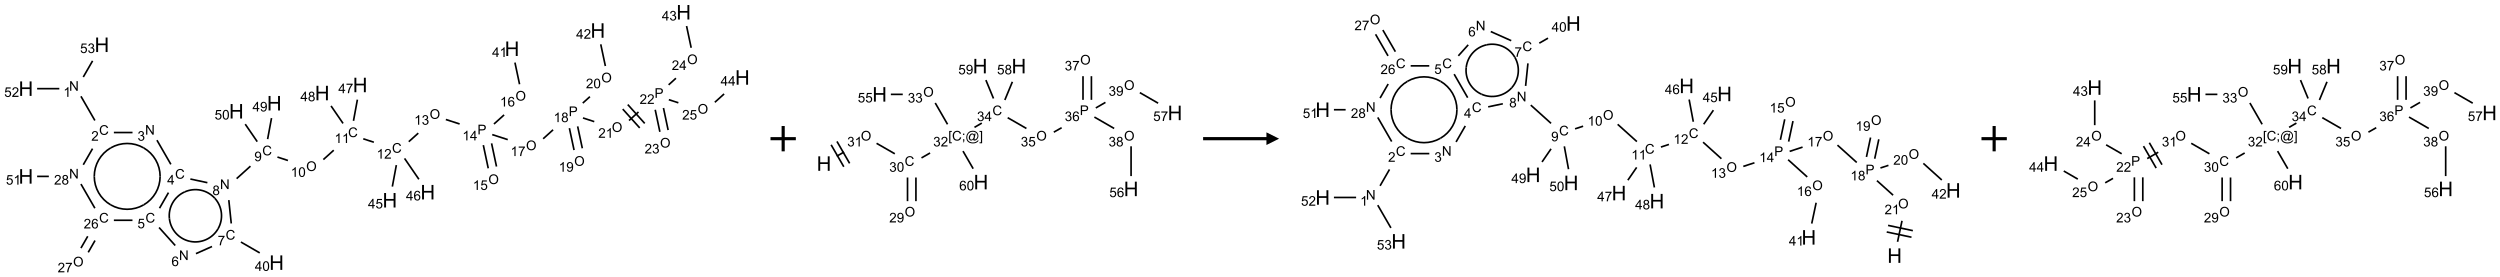 <?xml version="1.0" encoding="UTF-8"?>
<svg xmlns="http://www.w3.org/2000/svg" xmlns:xlink="http://www.w3.org/1999/xlink" width="1974" height="219" viewBox="0 0 1974 219">
<defs>
<g>
<g id="glyph-0-0">
<path d="M 1.332 0 L 1.332 -6.668 L 6.668 -6.668 L 6.668 0 Z M 1.5 -0.168 L 6.5 -0.168 L 6.5 -6.5 L 1.5 -6.5 Z M 1.5 -0.168 "/>
</g>
<g id="glyph-0-1">
<path d="M 0.812 0 L 0.812 -7.637 L 1.848 -7.637 L 5.859 -1.641 L 5.859 -7.637 L 6.828 -7.637 L 6.828 0 L 5.793 0 L 1.781 -6 L 1.781 0 Z M 0.812 0 "/>
</g>
<g id="glyph-0-2">
<path d="M 3.973 0 L 3.035 0 L 3.035 -5.973 C 2.809 -5.758 2.516 -5.543 2.148 -5.328 C 1.781 -5.113 1.453 -4.953 1.16 -4.844 L 1.16 -5.75 C 1.684 -5.996 2.145 -6.297 2.535 -6.645 C 2.93 -6.996 3.207 -7.336 3.371 -7.668 L 3.973 -7.668 Z M 3.973 0 "/>
</g>
<g id="glyph-0-3">
<path d="M 6.27 -2.676 L 7.281 -2.422 C 7.07 -1.594 6.688 -0.961 6.137 -0.523 C 5.586 -0.086 4.914 0.129 4.121 0.129 C 3.297 0.129 2.629 -0.039 2.113 -0.371 C 1.598 -0.707 1.203 -1.191 0.934 -1.828 C 0.664 -2.465 0.531 -3.145 0.531 -3.875 C 0.531 -4.672 0.684 -5.363 0.988 -5.957 C 1.293 -6.547 1.723 -6.996 2.285 -7.305 C 2.844 -7.613 3.461 -7.766 4.137 -7.766 C 4.898 -7.766 5.543 -7.57 6.062 -7.184 C 6.582 -6.793 6.945 -6.246 7.152 -5.543 L 6.156 -5.309 C 5.98 -5.863 5.723 -6.266 5.387 -6.52 C 5.051 -6.773 4.625 -6.902 4.113 -6.902 C 3.527 -6.902 3.039 -6.762 2.645 -6.48 C 2.25 -6.199 1.973 -5.82 1.812 -5.348 C 1.652 -4.871 1.574 -4.383 1.574 -3.879 C 1.574 -3.23 1.668 -2.664 1.855 -2.18 C 2.047 -1.695 2.34 -1.332 2.738 -1.094 C 3.137 -0.855 3.57 -0.734 4.035 -0.734 C 4.602 -0.734 5.082 -0.898 5.473 -1.223 C 5.867 -1.551 6.133 -2.035 6.27 -2.676 Z M 6.27 -2.676 "/>
</g>
<g id="glyph-0-4">
<path d="M 5.371 -0.902 L 5.371 0 L 0.324 0 C 0.316 -0.227 0.352 -0.441 0.434 -0.652 C 0.562 -0.996 0.766 -1.332 1.051 -1.668 C 1.332 -2 1.742 -2.387 2.277 -2.824 C 3.105 -3.504 3.668 -4.043 3.957 -4.441 C 4.25 -4.84 4.395 -5.215 4.395 -5.566 C 4.395 -5.938 4.262 -6.254 3.996 -6.508 C 3.73 -6.762 3.387 -6.891 2.957 -6.891 C 2.508 -6.891 2.145 -6.754 1.875 -6.484 C 1.605 -6.215 1.469 -5.84 1.465 -5.359 L 0.5 -5.457 C 0.566 -6.176 0.812 -6.727 1.246 -7.102 C 1.676 -7.477 2.254 -7.668 2.98 -7.668 C 3.711 -7.668 4.293 -7.465 4.719 -7.059 C 5.145 -6.652 5.359 -6.148 5.359 -5.547 C 5.359 -5.242 5.297 -4.941 5.172 -4.645 C 5.047 -4.352 4.84 -4.039 4.551 -3.715 C 4.262 -3.387 3.777 -2.938 3.105 -2.371 C 2.543 -1.898 2.18 -1.578 2.02 -1.41 C 1.859 -1.242 1.73 -1.07 1.625 -0.902 Z M 5.371 -0.902 "/>
</g>
<g id="glyph-0-5">
<path d="M 0.449 -2.016 L 1.387 -2.141 C 1.492 -1.609 1.676 -1.227 1.934 -0.992 C 2.191 -0.758 2.508 -0.641 2.879 -0.641 C 3.32 -0.641 3.695 -0.793 3.996 -1.098 C 4.301 -1.402 4.453 -1.781 4.453 -2.234 C 4.453 -2.664 4.312 -3.02 4.031 -3.301 C 3.75 -3.578 3.391 -3.719 2.957 -3.719 C 2.781 -3.719 2.562 -3.684 2.297 -3.613 L 2.402 -4.438 C 2.465 -4.43 2.516 -4.426 2.551 -4.426 C 2.949 -4.426 3.312 -4.531 3.629 -4.738 C 3.949 -4.949 4.109 -5.27 4.109 -5.703 C 4.109 -6.047 3.992 -6.332 3.762 -6.559 C 3.527 -6.785 3.227 -6.895 2.859 -6.895 C 2.496 -6.895 2.191 -6.781 1.949 -6.551 C 1.707 -6.324 1.547 -5.98 1.48 -5.52 L 0.543 -5.688 C 0.656 -6.316 0.918 -6.805 1.324 -7.148 C 1.73 -7.492 2.234 -7.668 2.84 -7.668 C 3.254 -7.668 3.641 -7.578 3.988 -7.398 C 4.34 -7.219 4.609 -6.977 4.793 -6.668 C 4.98 -6.359 5.074 -6.031 5.074 -5.684 C 5.074 -5.352 4.984 -5.051 4.809 -4.781 C 4.629 -4.512 4.367 -4.297 4.02 -4.137 C 4.473 -4.031 4.824 -3.816 5.074 -3.488 C 5.324 -3.16 5.449 -2.75 5.449 -2.254 C 5.449 -1.59 5.203 -1.023 4.719 -0.559 C 4.234 -0.098 3.617 0.137 2.875 0.137 C 2.203 0.137 1.648 -0.062 1.207 -0.465 C 0.762 -0.863 0.512 -1.379 0.449 -2.016 Z M 0.449 -2.016 "/>
</g>
<g id="glyph-0-6">
<path d="M 3.449 0 L 3.449 -1.828 L 0.137 -1.828 L 0.137 -2.688 L 3.621 -7.637 L 4.387 -7.637 L 4.387 -2.688 L 5.418 -2.688 L 5.418 -1.828 L 4.387 -1.828 L 4.387 0 Z M 3.449 -2.688 L 3.449 -6.129 L 1.059 -2.688 Z M 3.449 -2.688 "/>
</g>
<g id="glyph-0-7">
<path d="M 0.441 -2 L 1.426 -2.082 C 1.5 -1.605 1.668 -1.242 1.934 -1.004 C 2.199 -0.762 2.52 -0.641 2.895 -0.641 C 3.348 -0.641 3.73 -0.812 4.043 -1.152 C 4.355 -1.492 4.512 -1.941 4.512 -2.504 C 4.512 -3.039 4.359 -3.461 4.059 -3.77 C 3.758 -4.078 3.367 -4.234 2.879 -4.234 C 2.578 -4.234 2.305 -4.164 2.062 -4.027 C 1.82 -3.891 1.629 -3.715 1.488 -3.496 L 0.609 -3.609 L 1.348 -7.531 L 5.145 -7.531 L 5.145 -6.637 L 2.098 -6.637 L 1.688 -4.582 C 2.145 -4.902 2.625 -5.062 3.129 -5.062 C 3.797 -5.062 4.359 -4.832 4.816 -4.371 C 5.277 -3.91 5.504 -3.312 5.504 -2.59 C 5.504 -1.898 5.305 -1.301 4.902 -0.797 C 4.41 -0.18 3.742 0.129 2.895 0.129 C 2.199 0.129 1.633 -0.062 1.195 -0.453 C 0.758 -0.844 0.504 -1.359 0.441 -2 Z M 0.441 -2 "/>
</g>
<g id="glyph-0-8">
<path d="M 5.309 -5.766 L 4.375 -5.691 C 4.293 -6.059 4.172 -6.328 4.02 -6.496 C 3.766 -6.762 3.453 -6.895 3.082 -6.895 C 2.785 -6.895 2.523 -6.812 2.297 -6.645 C 2 -6.43 1.77 -6.117 1.598 -5.703 C 1.43 -5.289 1.34 -4.703 1.332 -3.938 C 1.559 -4.281 1.836 -4.535 2.16 -4.703 C 2.488 -4.871 2.828 -4.953 3.188 -4.953 C 3.812 -4.953 4.344 -4.723 4.785 -4.262 C 5.223 -3.801 5.441 -3.207 5.441 -2.48 C 5.441 -2 5.34 -1.555 5.133 -1.145 C 4.926 -0.73 4.641 -0.418 4.281 -0.199 C 3.922 0.02 3.512 0.129 3.051 0.129 C 2.27 0.129 1.633 -0.156 1.141 -0.73 C 0.648 -1.305 0.402 -2.254 0.402 -3.574 C 0.402 -5.051 0.672 -6.121 1.219 -6.793 C 1.695 -7.375 2.336 -7.668 3.141 -7.668 C 3.742 -7.668 4.234 -7.5 4.617 -7.16 C 5 -6.824 5.23 -6.359 5.309 -5.766 Z M 1.48 -2.473 C 1.48 -2.152 1.547 -1.844 1.684 -1.547 C 1.82 -1.25 2.016 -1.027 2.262 -0.871 C 2.508 -0.719 2.766 -0.641 3.035 -0.641 C 3.434 -0.641 3.773 -0.801 4.059 -1.121 C 4.344 -1.441 4.484 -1.875 4.484 -2.422 C 4.484 -2.949 4.344 -3.367 4.062 -3.668 C 3.781 -3.973 3.426 -4.125 3 -4.125 C 2.578 -4.125 2.219 -3.973 1.922 -3.668 C 1.625 -3.363 1.48 -2.969 1.48 -2.473 Z M 1.48 -2.473 "/>
</g>
<g id="glyph-0-9">
<path d="M 0.504 -6.637 L 0.504 -7.535 L 5.449 -7.535 L 5.449 -6.809 C 4.961 -6.289 4.48 -5.602 4.004 -4.746 C 3.527 -3.887 3.156 -3.004 2.895 -2.098 C 2.707 -1.461 2.59 -0.762 2.535 0 L 1.574 0 C 1.582 -0.602 1.703 -1.328 1.926 -2.176 C 2.152 -3.027 2.477 -3.848 2.898 -4.637 C 3.32 -5.426 3.77 -6.094 4.246 -6.637 Z M 0.504 -6.637 "/>
</g>
<g id="glyph-0-10">
<path d="M 0.441 -3.766 C 0.441 -4.668 0.535 -5.395 0.723 -5.945 C 0.906 -6.496 1.184 -6.922 1.551 -7.219 C 1.918 -7.516 2.375 -7.668 2.934 -7.668 C 3.344 -7.668 3.703 -7.586 4.012 -7.418 C 4.32 -7.254 4.574 -7.016 4.777 -6.707 C 4.977 -6.395 5.137 -6.016 5.25 -5.57 C 5.363 -5.125 5.422 -4.523 5.422 -3.766 C 5.422 -2.871 5.328 -2.148 5.145 -1.598 C 4.961 -1.047 4.688 -0.621 4.32 -0.32 C 3.953 -0.02 3.492 0.129 2.934 0.129 C 2.195 0.129 1.617 -0.133 1.199 -0.66 C 0.695 -1.297 0.441 -2.332 0.441 -3.766 Z M 1.406 -3.766 C 1.406 -2.512 1.555 -1.68 1.848 -1.262 C 2.141 -0.848 2.5 -0.641 2.934 -0.641 C 3.363 -0.641 3.727 -0.848 4.02 -1.266 C 4.312 -1.684 4.457 -2.516 4.457 -3.766 C 4.457 -5.023 4.312 -5.859 4.02 -6.27 C 3.727 -6.684 3.359 -6.891 2.922 -6.891 C 2.492 -6.891 2.148 -6.707 1.891 -6.344 C 1.566 -5.879 1.406 -5.02 1.406 -3.766 Z M 1.406 -3.766 "/>
</g>
<g id="glyph-0-11">
<path d="M 1.887 -4.141 C 1.496 -4.281 1.207 -4.484 1.02 -4.75 C 0.832 -5.016 0.738 -5.328 0.738 -5.699 C 0.738 -6.254 0.938 -6.719 1.34 -7.098 C 1.738 -7.477 2.27 -7.668 2.934 -7.668 C 3.598 -7.668 4.137 -7.473 4.543 -7.086 C 4.949 -6.699 5.152 -6.227 5.152 -5.672 C 5.152 -5.316 5.059 -5.008 4.871 -4.746 C 4.688 -4.484 4.406 -4.281 4.027 -4.141 C 4.496 -3.988 4.852 -3.742 5.098 -3.402 C 5.34 -3.062 5.465 -2.656 5.465 -2.184 C 5.465 -1.531 5.234 -0.98 4.77 -0.535 C 4.309 -0.09 3.703 0.129 2.949 0.129 C 2.195 0.129 1.586 -0.094 1.125 -0.539 C 0.664 -0.984 0.434 -1.543 0.434 -2.207 C 0.434 -2.703 0.559 -3.121 0.809 -3.457 C 1.062 -3.793 1.422 -4.02 1.887 -4.141 Z M 1.699 -5.73 C 1.699 -5.367 1.812 -5.074 2.047 -4.844 C 2.281 -4.613 2.582 -4.5 2.953 -4.5 C 3.312 -4.5 3.609 -4.613 3.84 -4.84 C 4.07 -5.066 4.188 -5.348 4.188 -5.676 C 4.188 -6.02 4.07 -6.309 3.832 -6.543 C 3.594 -6.777 3.297 -6.895 2.941 -6.895 C 2.586 -6.895 2.289 -6.781 2.051 -6.551 C 1.816 -6.324 1.699 -6.047 1.699 -5.73 Z M 1.395 -2.203 C 1.395 -1.938 1.461 -1.676 1.586 -1.426 C 1.711 -1.176 1.902 -0.984 2.152 -0.848 C 2.402 -0.711 2.672 -0.641 2.957 -0.641 C 3.406 -0.641 3.777 -0.785 4.066 -1.074 C 4.359 -1.363 4.504 -1.727 4.504 -2.172 C 4.504 -2.625 4.355 -2.996 4.055 -3.293 C 3.754 -3.586 3.379 -3.734 2.926 -3.734 C 2.484 -3.734 2.121 -3.59 1.832 -3.297 C 1.543 -3.004 1.395 -2.641 1.395 -2.203 Z M 1.395 -2.203 "/>
</g>
<g id="glyph-0-12">
<path d="M 0.582 -1.766 L 1.484 -1.848 C 1.562 -1.426 1.707 -1.117 1.922 -0.926 C 2.137 -0.734 2.414 -0.641 2.75 -0.641 C 3.039 -0.641 3.289 -0.707 3.508 -0.84 C 3.727 -0.973 3.902 -1.148 4.043 -1.367 C 4.18 -1.586 4.297 -1.887 4.391 -2.262 C 4.484 -2.637 4.531 -3.016 4.531 -3.406 C 4.531 -3.449 4.531 -3.512 4.527 -3.594 C 4.34 -3.297 4.082 -3.055 3.758 -2.867 C 3.434 -2.68 3.082 -2.59 2.703 -2.59 C 2.07 -2.59 1.535 -2.816 1.098 -3.277 C 0.66 -3.734 0.441 -4.34 0.441 -5.09 C 0.441 -5.863 0.672 -6.484 1.129 -6.957 C 1.586 -7.43 2.156 -7.668 2.844 -7.668 C 3.34 -7.668 3.793 -7.531 4.207 -7.266 C 4.617 -7 4.93 -6.617 5.145 -6.121 C 5.355 -5.629 5.465 -4.91 5.465 -3.973 C 5.465 -2.996 5.359 -2.223 5.145 -1.645 C 4.934 -1.066 4.617 -0.625 4.199 -0.324 C 3.781 -0.02 3.293 0.129 2.73 0.129 C 2.133 0.129 1.645 -0.035 1.266 -0.367 C 0.887 -0.699 0.66 -1.164 0.582 -1.766 Z M 4.422 -5.137 C 4.422 -5.676 4.277 -6.102 3.992 -6.418 C 3.707 -6.734 3.359 -6.891 2.957 -6.891 C 2.543 -6.891 2.18 -6.719 1.871 -6.379 C 1.562 -6.039 1.406 -5.598 1.406 -5.059 C 1.406 -4.57 1.555 -4.176 1.848 -3.871 C 2.141 -3.566 2.5 -3.418 2.934 -3.418 C 3.367 -3.418 3.723 -3.57 4.004 -3.871 C 4.281 -4.176 4.422 -4.598 4.422 -5.137 Z M 4.422 -5.137 "/>
</g>
<g id="glyph-0-13">
<path d="M 0.516 -3.719 C 0.516 -4.984 0.855 -5.977 1.535 -6.695 C 2.215 -7.414 3.094 -7.77 4.172 -7.77 C 4.875 -7.77 5.512 -7.602 6.078 -7.266 C 6.645 -6.93 7.074 -6.461 7.371 -5.855 C 7.668 -5.254 7.816 -4.57 7.816 -3.809 C 7.816 -3.035 7.66 -2.34 7.348 -1.73 C 7.035 -1.117 6.594 -0.656 6.02 -0.34 C 5.449 -0.027 4.828 0.129 4.168 0.129 C 3.449 0.129 2.805 -0.043 2.238 -0.391 C 1.672 -0.738 1.246 -1.211 0.953 -1.812 C 0.66 -2.414 0.516 -3.047 0.516 -3.719 Z M 1.559 -3.703 C 1.559 -2.781 1.805 -2.059 2.301 -1.527 C 2.793 -1 3.414 -0.734 4.16 -0.734 C 4.922 -0.734 5.547 -1 6.039 -1.535 C 6.531 -2.07 6.777 -2.828 6.777 -3.812 C 6.777 -4.434 6.672 -4.977 6.461 -5.441 C 6.25 -5.902 5.945 -6.262 5.539 -6.52 C 5.133 -6.773 4.68 -6.902 4.176 -6.902 C 3.461 -6.902 2.848 -6.656 2.332 -6.164 C 1.816 -5.672 1.559 -4.852 1.559 -3.703 Z M 1.559 -3.703 "/>
</g>
<g id="glyph-0-14">
<path d="M 0.824 0 L 0.824 -7.637 L 3.703 -7.637 C 4.211 -7.637 4.598 -7.609 4.863 -7.562 C 5.238 -7.5 5.555 -7.383 5.809 -7.207 C 6.062 -7.031 6.266 -6.785 6.418 -6.469 C 6.574 -6.152 6.652 -5.805 6.652 -5.426 C 6.652 -4.777 6.445 -4.227 6.031 -3.777 C 5.617 -3.328 4.871 -3.105 3.793 -3.105 L 1.832 -3.105 L 1.832 0 Z M 1.832 -4.004 L 3.809 -4.004 C 4.461 -4.004 4.922 -4.125 5.199 -4.371 C 5.473 -4.613 5.609 -4.953 5.609 -5.395 C 5.609 -5.715 5.527 -5.988 5.367 -6.215 C 5.207 -6.441 4.992 -6.594 4.73 -6.668 C 4.559 -6.711 4.246 -6.734 3.785 -6.734 L 1.832 -6.734 Z M 1.832 -4.004 "/>
</g>
<g id="glyph-0-15">
<path d="M 0.723 2.121 L 0.723 -7.637 L 2.793 -7.637 L 2.793 -6.859 L 1.66 -6.859 L 1.66 1.344 L 2.793 1.344 L 2.793 2.121 Z M 0.723 2.121 "/>
</g>
<g id="glyph-0-16">
<path d="M 0.949 -4.465 L 0.949 -5.531 L 2.016 -5.531 L 2.016 -4.465 Z M 0.949 0 L 0.949 -1.066 L 2.016 -1.066 L 2.016 0 C 2.016 0.391 1.945 0.711 1.809 0.949 C 1.668 1.191 1.449 1.379 1.145 1.512 L 0.887 1.109 C 1.082 1.023 1.23 0.895 1.324 0.727 C 1.418 0.559 1.469 0.316 1.48 0 Z M 0.949 0 "/>
</g>
<g id="glyph-0-17">
<path d="M 6.047 -0.848 C 5.82 -0.59 5.57 -0.379 5.289 -0.223 C 5.008 -0.062 4.73 0.016 4.449 0.016 C 4.141 0.016 3.84 -0.074 3.547 -0.254 C 3.254 -0.434 3.02 -0.715 2.836 -1.09 C 2.652 -1.465 2.562 -1.875 2.562 -2.324 C 2.562 -2.875 2.703 -3.43 2.988 -3.98 C 3.27 -4.535 3.621 -4.953 4.043 -5.23 C 4.461 -5.508 4.871 -5.645 5.266 -5.645 C 5.566 -5.645 5.855 -5.566 6.129 -5.41 C 6.402 -5.25 6.641 -5.012 6.84 -4.688 L 7.016 -5.496 L 7.949 -5.496 L 7.199 -2 C 7.094 -1.516 7.043 -1.246 7.043 -1.191 C 7.043 -1.098 7.078 -1.02 7.148 -0.949 C 7.219 -0.883 7.305 -0.848 7.406 -0.848 C 7.59 -0.848 7.832 -0.953 8.129 -1.168 C 8.527 -1.445 8.84 -1.816 9.07 -2.285 C 9.301 -2.75 9.418 -3.234 9.418 -3.73 C 9.418 -4.309 9.27 -4.852 8.973 -5.355 C 8.676 -5.859 8.23 -6.262 7.645 -6.562 C 7.055 -6.863 6.406 -7.016 5.691 -7.016 C 4.879 -7.016 4.137 -6.824 3.465 -6.445 C 2.793 -6.066 2.273 -5.52 1.902 -4.809 C 1.535 -4.098 1.348 -3.34 1.348 -2.527 C 1.348 -1.676 1.535 -0.941 1.902 -0.328 C 2.273 0.285 2.809 0.742 3.508 1.035 C 4.207 1.328 4.984 1.473 5.832 1.473 C 6.742 1.473 7.504 1.32 8.121 1.016 C 8.734 0.711 9.195 0.34 9.5 -0.098 L 10.441 -0.098 C 10.266 0.266 9.961 0.637 9.531 1.016 C 9.102 1.395 8.59 1.695 7.996 1.914 C 7.402 2.133 6.688 2.246 5.848 2.246 C 5.078 2.246 4.367 2.145 3.715 1.949 C 3.066 1.75 2.512 1.453 2.051 1.055 C 1.594 0.656 1.25 0.199 1.016 -0.316 C 0.723 -0.973 0.578 -1.684 0.578 -2.441 C 0.578 -3.289 0.75 -4.098 1.098 -4.863 C 1.523 -5.805 2.125 -6.527 2.902 -7.027 C 3.684 -7.527 4.629 -7.777 5.738 -7.777 C 6.602 -7.777 7.375 -7.602 8.059 -7.246 C 8.746 -6.895 9.285 -6.371 9.684 -5.672 C 10.02 -5.07 10.188 -4.418 10.188 -3.715 C 10.188 -2.707 9.832 -1.812 9.125 -1.031 C 8.492 -0.328 7.801 0.02 7.051 0.02 C 6.812 0.02 6.617 -0.016 6.473 -0.09 C 6.324 -0.16 6.215 -0.266 6.145 -0.402 C 6.102 -0.488 6.066 -0.637 6.047 -0.848 Z M 3.527 -2.262 C 3.527 -1.785 3.641 -1.414 3.863 -1.152 C 4.09 -0.887 4.348 -0.754 4.641 -0.754 C 4.836 -0.754 5.039 -0.812 5.254 -0.93 C 5.469 -1.047 5.676 -1.219 5.871 -1.449 C 6.066 -1.676 6.23 -1.969 6.355 -2.32 C 6.48 -2.672 6.543 -3.027 6.543 -3.379 C 6.543 -3.852 6.426 -4.219 6.191 -4.48 C 5.957 -4.738 5.672 -4.871 5.332 -4.871 C 5.109 -4.871 4.902 -4.812 4.707 -4.699 C 4.512 -4.586 4.32 -4.406 4.137 -4.156 C 3.953 -3.906 3.805 -3.602 3.691 -3.246 C 3.582 -2.887 3.527 -2.559 3.527 -2.262 Z M 3.527 -2.262 "/>
</g>
<g id="glyph-0-18">
<path d="M 2.27 2.121 L 0.203 2.121 L 0.203 1.344 L 1.332 1.344 L 1.332 -6.859 L 0.203 -6.859 L 0.203 -7.637 L 2.27 -7.637 Z M 2.27 2.121 "/>
</g>
<g id="glyph-1-0">
<path d="M 2 0 L 2 -10 L 10 -10 L 10 0 Z M 2.25 -0.25 L 9.75 -0.25 L 9.75 -9.75 L 2.25 -9.75 Z M 2.25 -0.25 "/>
</g>
<g id="glyph-1-1">
<path d="M 1.281 0 L 1.281 -11.453 L 2.797 -11.453 L 2.797 -6.75 L 8.75 -6.75 L 8.75 -11.453 L 10.266 -11.453 L 10.266 0 L 8.75 0 L 8.75 -5.398 L 2.797 -5.398 L 2.797 0 Z M 1.281 0 "/>
</g>
</g>
</defs>
<path fill="none" stroke-width="0.033" stroke-linecap="butt" stroke-linejoin="miter" stroke="rgb(0%, 0%, 0%)" stroke-opacity="1" stroke-miterlimit="10" d="M 1.087 1.659 L 1.362 2.136 " transform="matrix(40, 0, 0, 40, 20.434, 9.684)"/>
<path fill="none" stroke-width="0.033" stroke-linecap="butt" stroke-linejoin="miter" stroke="rgb(0%, 0%, 0%)" stroke-opacity="1" stroke-miterlimit="10" d="M 1.737 2.374 L 2.105 2.374 " transform="matrix(40, 0, 0, 40, 20.434, 9.684)"/>
<path fill="none" stroke-width="0.033" stroke-linecap="butt" stroke-linejoin="miter" stroke="rgb(0%, 0%, 0%)" stroke-opacity="1" stroke-miterlimit="10" d="M 2.587 2.525 L 2.862 3.002 " transform="matrix(40, 0, 0, 40, 20.434, 9.684)"/>
<path fill="none" stroke-width="0.033" stroke-linecap="butt" stroke-linejoin="miter" stroke="rgb(0%, 0%, 0%)" stroke-opacity="1" stroke-miterlimit="10" d="M 2.815 3.56 L 2.638 3.868 " transform="matrix(40, 0, 0, 40, 20.434, 9.684)"/>
<path fill="none" stroke-width="0.033" stroke-linecap="butt" stroke-linejoin="miter" stroke="rgb(0%, 0%, 0%)" stroke-opacity="1" stroke-miterlimit="10" d="M 2.629 4.249 L 2.948 4.604 " transform="matrix(40, 0, 0, 40, 20.434, 9.684)"/>
<path fill="none" stroke-width="0.033" stroke-linecap="butt" stroke-linejoin="miter" stroke="rgb(0%, 0%, 0%)" stroke-opacity="1" stroke-miterlimit="10" d="M 3.357 4.765 L 3.674 4.624 " transform="matrix(40, 0, 0, 40, 20.434, 9.684)"/>
<path fill="none" stroke-width="0.033" stroke-linecap="butt" stroke-linejoin="miter" stroke="rgb(0%, 0%, 0%)" stroke-opacity="1" stroke-miterlimit="10" d="M 4.245 4.536 L 4.616 4.75 " transform="matrix(40, 0, 0, 40, 20.434, 9.684)"/>
<path fill="none" stroke-width="0.033" stroke-linecap="butt" stroke-linejoin="miter" stroke="rgb(0%, 0%, 0%)" stroke-opacity="1" stroke-miterlimit="10" d="M 4.054 4.169 L 4.006 3.708 " transform="matrix(40, 0, 0, 40, 20.434, 9.684)"/>
<path fill="none" stroke-width="0.033" stroke-linecap="butt" stroke-linejoin="miter" stroke="rgb(0%, 0%, 0%)" stroke-opacity="1" stroke-miterlimit="10" d="M 3.583 3.364 L 3.247 3.292 " transform="matrix(40, 0, 0, 40, 20.434, 9.684)"/>
<path fill="none" stroke-width="0.033" stroke-linecap="butt" stroke-linejoin="miter" stroke="rgb(0%, 0%, 0%)" stroke-opacity="1" stroke-miterlimit="10" d="M 4.16 3.284 L 4.433 3.038 " transform="matrix(40, 0, 0, 40, 20.434, 9.684)"/>
<path fill="none" stroke-width="0.033" stroke-linecap="butt" stroke-linejoin="miter" stroke="rgb(0%, 0%, 0%)" stroke-opacity="1" stroke-miterlimit="10" d="M 4.966 2.858 L 5.173 2.926 " transform="matrix(40, 0, 0, 40, 20.434, 9.684)"/>
<path fill="none" stroke-width="0.033" stroke-linecap="butt" stroke-linejoin="miter" stroke="rgb(0%, 0%, 0%)" stroke-opacity="1" stroke-miterlimit="10" d="M 5.872 2.908 L 6.077 2.723 " transform="matrix(40, 0, 0, 40, 20.434, 9.684)"/>
<path fill="none" stroke-width="0.033" stroke-linecap="butt" stroke-linejoin="miter" stroke="rgb(0%, 0%, 0%)" stroke-opacity="1" stroke-miterlimit="10" d="M 6.66 2.498 L 6.869 2.566 " transform="matrix(40, 0, 0, 40, 20.434, 9.684)"/>
<path fill="none" stroke-width="0.033" stroke-linecap="butt" stroke-linejoin="miter" stroke="rgb(0%, 0%, 0%)" stroke-opacity="1" stroke-miterlimit="10" d="M 7.558 2.555 L 7.746 2.386 " transform="matrix(40, 0, 0, 40, 20.434, 9.684)"/>
<path fill="none" stroke-width="0.033" stroke-linecap="butt" stroke-linejoin="miter" stroke="rgb(0%, 0%, 0%)" stroke-opacity="1" stroke-miterlimit="10" d="M 8.29 2.117 L 8.562 2.205 " transform="matrix(40, 0, 0, 40, 20.434, 9.684)"/>
<path fill="none" stroke-width="0.033" stroke-linecap="butt" stroke-linejoin="miter" stroke="rgb(0%, 0%, 0%)" stroke-opacity="1" stroke-miterlimit="10" d="M 9.03 2.623 L 9.127 3.08 " transform="matrix(40, 0, 0, 40, 20.434, 9.684)"/>
<path fill="none" stroke-width="0.033" stroke-linecap="butt" stroke-linejoin="miter" stroke="rgb(0%, 0%, 0%)" stroke-opacity="1" stroke-miterlimit="10" d="M 9.193 2.588 L 9.29 3.045 " transform="matrix(40, 0, 0, 40, 20.434, 9.684)"/>
<path fill="none" stroke-width="0.033" stroke-linecap="butt" stroke-linejoin="miter" stroke="rgb(0%, 0%, 0%)" stroke-opacity="1" stroke-miterlimit="10" d="M 9.24 2.206 L 9.44 2.026 " transform="matrix(40, 0, 0, 40, 20.434, 9.684)"/>
<path fill="none" stroke-width="0.033" stroke-linecap="butt" stroke-linejoin="miter" stroke="rgb(0%, 0%, 0%)" stroke-opacity="1" stroke-miterlimit="10" d="M 9.745 1.421 L 9.654 0.993 " transform="matrix(40, 0, 0, 40, 20.434, 9.684)"/>
<path fill="none" stroke-width="0.033" stroke-linecap="butt" stroke-linejoin="miter" stroke="rgb(0%, 0%, 0%)" stroke-opacity="1" stroke-miterlimit="10" d="M 9.206 2.415 L 9.512 2.514 " transform="matrix(40, 0, 0, 40, 20.434, 9.684)"/>
<path fill="none" stroke-width="0.033" stroke-linecap="butt" stroke-linejoin="miter" stroke="rgb(0%, 0%, 0%)" stroke-opacity="1" stroke-miterlimit="10" d="M 10.211 2.497 L 10.407 2.32 " transform="matrix(40, 0, 0, 40, 20.434, 9.684)"/>
<path fill="none" stroke-width="0.033" stroke-linecap="butt" stroke-linejoin="miter" stroke="rgb(0%, 0%, 0%)" stroke-opacity="1" stroke-miterlimit="10" d="M 10.729 2.288 L 10.821 2.72 " transform="matrix(40, 0, 0, 40, 20.434, 9.684)"/>
<path fill="none" stroke-width="0.033" stroke-linecap="butt" stroke-linejoin="miter" stroke="rgb(0%, 0%, 0%)" stroke-opacity="1" stroke-miterlimit="10" d="M 10.892 2.253 L 10.984 2.685 " transform="matrix(40, 0, 0, 40, 20.434, 9.684)"/>
<path fill="none" stroke-width="0.033" stroke-linecap="butt" stroke-linejoin="miter" stroke="rgb(0%, 0%, 0%)" stroke-opacity="1" stroke-miterlimit="10" d="M 10.993 1.793 L 11.134 1.666 " transform="matrix(40, 0, 0, 40, 20.434, 9.684)"/>
<path fill="none" stroke-width="0.033" stroke-linecap="butt" stroke-linejoin="miter" stroke="rgb(0%, 0%, 0%)" stroke-opacity="1" stroke-miterlimit="10" d="M 11.439 1.061 L 11.348 0.633 " transform="matrix(40, 0, 0, 40, 20.434, 9.684)"/>
<path fill="none" stroke-width="0.033" stroke-linecap="butt" stroke-linejoin="miter" stroke="rgb(0%, 0%, 0%)" stroke-opacity="1" stroke-miterlimit="10" d="M 10.997 2.086 L 11.22 2.159 " transform="matrix(40, 0, 0, 40, 20.434, 9.684)"/>
<path fill="none" stroke-width="0.033" stroke-linecap="butt" stroke-linejoin="miter" stroke="rgb(0%, 0%, 0%)" stroke-opacity="1" stroke-miterlimit="10" d="M 11.906 2.137 L 12.093 1.968 " transform="matrix(40, 0, 0, 40, 20.434, 9.684)"/>
<path fill="none" stroke-width="0.033" stroke-linecap="butt" stroke-linejoin="miter" stroke="rgb(0%, 0%, 0%)" stroke-opacity="1" stroke-miterlimit="10" d="M 12.216 2.194 L 11.881 1.822 " transform="matrix(40, 0, 0, 40, 20.434, 9.684)"/>
<path fill="none" stroke-width="0.033" stroke-linecap="butt" stroke-linejoin="miter" stroke="rgb(0%, 0%, 0%)" stroke-opacity="1" stroke-miterlimit="10" d="M 12.117 2.283 L 11.782 1.911 " transform="matrix(40, 0, 0, 40, 20.434, 9.684)"/>
<path fill="none" stroke-width="0.033" stroke-linecap="butt" stroke-linejoin="miter" stroke="rgb(0%, 0%, 0%)" stroke-opacity="1" stroke-miterlimit="10" d="M 12.423 1.925 L 12.515 2.36 " transform="matrix(40, 0, 0, 40, 20.434, 9.684)"/>
<path fill="none" stroke-width="0.033" stroke-linecap="butt" stroke-linejoin="miter" stroke="rgb(0%, 0%, 0%)" stroke-opacity="1" stroke-miterlimit="10" d="M 12.586 1.89 L 12.678 2.325 " transform="matrix(40, 0, 0, 40, 20.434, 9.684)"/>
<path fill="none" stroke-width="0.033" stroke-linecap="butt" stroke-linejoin="miter" stroke="rgb(0%, 0%, 0%)" stroke-opacity="1" stroke-miterlimit="10" d="M 12.688 1.433 L 12.832 1.302 " transform="matrix(40, 0, 0, 40, 20.434, 9.684)"/>
<path fill="none" stroke-width="0.033" stroke-linecap="butt" stroke-linejoin="miter" stroke="rgb(0%, 0%, 0%)" stroke-opacity="1" stroke-miterlimit="10" d="M 13.133 0.701 L 13.042 0.272 " transform="matrix(40, 0, 0, 40, 20.434, 9.684)"/>
<path fill="none" stroke-width="0.033" stroke-linecap="butt" stroke-linejoin="miter" stroke="rgb(0%, 0%, 0%)" stroke-opacity="1" stroke-miterlimit="10" d="M 12.692 1.726 L 12.88 1.787 " transform="matrix(40, 0, 0, 40, 20.434, 9.684)"/>
<path fill="none" stroke-width="0.033" stroke-linecap="butt" stroke-linejoin="miter" stroke="rgb(0%, 0%, 0%)" stroke-opacity="1" stroke-miterlimit="10" d="M 13.6 1.777 L 13.783 1.612 " transform="matrix(40, 0, 0, 40, 20.434, 9.684)"/>
<path fill="none" stroke-width="0.033" stroke-linecap="butt" stroke-linejoin="miter" stroke="rgb(0%, 0%, 0%)" stroke-opacity="1" stroke-miterlimit="10" d="M 7.313 3.017 L 7.234 3.441 " transform="matrix(40, 0, 0, 40, 20.434, 9.684)"/>
<path fill="none" stroke-width="0.033" stroke-linecap="butt" stroke-linejoin="miter" stroke="rgb(0%, 0%, 0%)" stroke-opacity="1" stroke-miterlimit="10" d="M 7.475 2.885 L 7.758 3.297 " transform="matrix(40, 0, 0, 40, 20.434, 9.684)"/>
<path fill="none" stroke-width="0.033" stroke-linecap="butt" stroke-linejoin="miter" stroke="rgb(0%, 0%, 0%)" stroke-opacity="1" stroke-miterlimit="10" d="M 6.467 2.143 L 6.544 1.725 " transform="matrix(40, 0, 0, 40, 20.434, 9.684)"/>
<path fill="none" stroke-width="0.033" stroke-linecap="butt" stroke-linejoin="miter" stroke="rgb(0%, 0%, 0%)" stroke-opacity="1" stroke-miterlimit="10" d="M 6.261 2.194 L 6.024 1.849 " transform="matrix(40, 0, 0, 40, 20.434, 9.684)"/>
<path fill="none" stroke-width="0.033" stroke-linecap="butt" stroke-linejoin="miter" stroke="rgb(0%, 0%, 0%)" stroke-opacity="1" stroke-miterlimit="10" d="M 4.772 2.504 L 4.849 2.089 " transform="matrix(40, 0, 0, 40, 20.434, 9.684)"/>
<path fill="none" stroke-width="0.033" stroke-linecap="butt" stroke-linejoin="miter" stroke="rgb(0%, 0%, 0%)" stroke-opacity="1" stroke-miterlimit="10" d="M 4.567 2.554 L 4.33 2.209 " transform="matrix(40, 0, 0, 40, 20.434, 9.684)"/>
<path fill="none" stroke-width="0.033" stroke-linecap="butt" stroke-linejoin="miter" stroke="rgb(0%, 0%, 0%)" stroke-opacity="1" stroke-miterlimit="10" d="M 2.104 4.106 L 1.737 4.106 " transform="matrix(40, 0, 0, 40, 20.434, 9.684)"/>
<path fill="none" stroke-width="0.033" stroke-linecap="butt" stroke-linejoin="miter" stroke="rgb(0%, 0%, 0%)" stroke-opacity="1" stroke-miterlimit="10" d="M 1.221 4.422 L 1.087 4.655 " transform="matrix(40, 0, 0, 40, 20.434, 9.684)"/>
<path fill="none" stroke-width="0.033" stroke-linecap="butt" stroke-linejoin="miter" stroke="rgb(0%, 0%, 0%)" stroke-opacity="1" stroke-miterlimit="10" d="M 1.365 4.506 L 1.231 4.739 " transform="matrix(40, 0, 0, 40, 20.434, 9.684)"/>
<path fill="none" stroke-width="0.033" stroke-linecap="butt" stroke-linejoin="miter" stroke="rgb(0%, 0%, 0%)" stroke-opacity="1" stroke-miterlimit="10" d="M 1.362 3.868 L 1.087 3.391 " transform="matrix(40, 0, 0, 40, 20.434, 9.684)"/>
<path fill="none" stroke-width="0.033" stroke-linecap="butt" stroke-linejoin="miter" stroke="rgb(0%, 0%, 0%)" stroke-opacity="1" stroke-miterlimit="10" d="M 1.133 3.01 L 1.316 2.692 " transform="matrix(40, 0, 0, 40, 20.434, 9.684)"/>
<path fill="none" stroke-width="0.033" stroke-linecap="butt" stroke-linejoin="miter" stroke="rgb(0%, 0%, 0%)" stroke-opacity="1" stroke-miterlimit="10" d="M 0.453 3.24 L 0.222 3.24 " transform="matrix(40, 0, 0, 40, 20.434, 9.684)"/>
<path fill="none" stroke-width="0.033" stroke-linecap="butt" stroke-linejoin="miter" stroke="rgb(0%, 0%, 0%)" stroke-opacity="1" stroke-miterlimit="10" d="M 0.66 1.508 L 0.222 1.508 " transform="matrix(40, 0, 0, 40, 20.434, 9.684)"/>
<path fill="none" stroke-width="0.033" stroke-linecap="butt" stroke-linejoin="miter" stroke="rgb(0%, 0%, 0%)" stroke-opacity="1" stroke-miterlimit="10" d="M 1.133 1.278 L 1.317 0.959 " transform="matrix(40, 0, 0, 40, 20.434, 9.684)"/>
<path fill="none" stroke-width="0.033" stroke-linecap="butt" stroke-linejoin="miter" stroke="rgb(0%, 0%, 0%)" stroke-opacity="1" stroke-miterlimit="10" d="M 1.675 2.677 C 1.876 2.561 2.124 2.561 2.325 2.677 " transform="matrix(40, 0, 0, 40, 20.434, 9.684)"/>
<path fill="none" stroke-width="0.033" stroke-linecap="butt" stroke-linejoin="miter" stroke="rgb(0%, 0%, 0%)" stroke-opacity="1" stroke-miterlimit="10" d="M 1.35 3.24 C 1.35 3.008 1.474 2.793 1.675 2.677 " transform="matrix(40, 0, 0, 40, 20.434, 9.684)"/>
<path fill="none" stroke-width="0.033" stroke-linecap="butt" stroke-linejoin="miter" stroke="rgb(0%, 0%, 0%)" stroke-opacity="1" stroke-miterlimit="10" d="M 1.675 3.802 C 1.474 3.686 1.35 3.472 1.35 3.24 " transform="matrix(40, 0, 0, 40, 20.434, 9.684)"/>
<path fill="none" stroke-width="0.033" stroke-linecap="butt" stroke-linejoin="miter" stroke="rgb(0%, 0%, 0%)" stroke-opacity="1" stroke-miterlimit="10" d="M 2.325 3.802 C 2.124 3.918 1.876 3.918 1.675 3.802 " transform="matrix(40, 0, 0, 40, 20.434, 9.684)"/>
<path fill="none" stroke-width="0.033" stroke-linecap="butt" stroke-linejoin="miter" stroke="rgb(0%, 0%, 0%)" stroke-opacity="1" stroke-miterlimit="10" d="M 2.65 3.24 C 2.65 3.472 2.526 3.686 2.325 3.802 " transform="matrix(40, 0, 0, 40, 20.434, 9.684)"/>
<path fill="none" stroke-width="0.033" stroke-linecap="butt" stroke-linejoin="miter" stroke="rgb(0%, 0%, 0%)" stroke-opacity="1" stroke-miterlimit="10" d="M 2.325 2.677 C 2.526 2.793 2.65 3.008 2.65 3.24 " transform="matrix(40, 0, 0, 40, 20.434, 9.684)"/>
<path fill="none" stroke-width="0.033" stroke-linecap="butt" stroke-linejoin="miter" stroke="rgb(0%, 0%, 0%)" stroke-opacity="1" stroke-miterlimit="10" d="M 2.833 4.071 C 2.809 3.849 2.932 3.636 3.136 3.546 " transform="matrix(40, 0, 0, 40, 20.434, 9.684)"/>
<path fill="none" stroke-width="0.033" stroke-linecap="butt" stroke-linejoin="miter" stroke="rgb(0%, 0%, 0%)" stroke-opacity="1" stroke-miterlimit="10" d="M 3.239 4.522 C 3.02 4.475 2.856 4.293 2.833 4.071 " transform="matrix(40, 0, 0, 40, 20.434, 9.684)"/>
<path fill="none" stroke-width="0.033" stroke-linecap="butt" stroke-linejoin="miter" stroke="rgb(0%, 0%, 0%)" stroke-opacity="1" stroke-miterlimit="10" d="M 3.793 4.275 C 3.681 4.469 3.457 4.568 3.239 4.522 " transform="matrix(40, 0, 0, 40, 20.434, 9.684)"/>
<path fill="none" stroke-width="0.033" stroke-linecap="butt" stroke-linejoin="miter" stroke="rgb(0%, 0%, 0%)" stroke-opacity="1" stroke-miterlimit="10" d="M 3.73 3.672 C 3.879 3.838 3.905 4.081 3.793 4.275 " transform="matrix(40, 0, 0, 40, 20.434, 9.684)"/>
<path fill="none" stroke-width="0.033" stroke-linecap="butt" stroke-linejoin="miter" stroke="rgb(0%, 0%, 0%)" stroke-opacity="1" stroke-miterlimit="10" d="M 3.136 3.546 C 3.34 3.455 3.58 3.505 3.73 3.672 " transform="matrix(40, 0, 0, 40, 20.434, 9.684)"/>
<g fill="rgb(0%, 0%, 0%)" fill-opacity="1">
<use xlink:href="#glyph-0-1" x="54.559" y="71.711"/>
</g>
<g fill="rgb(0%, 0%, 0%)" fill-opacity="1">
<use xlink:href="#glyph-0-2" x="50.062" y="76.48"/>
</g>
<g fill="rgb(0%, 0%, 0%)" fill-opacity="1">
<use xlink:href="#glyph-0-3" x="78.215" y="106.484"/>
</g>
<g fill="rgb(0%, 0%, 0%)" fill-opacity="1">
<use xlink:href="#glyph-0-4" x="72.043" y="111.121"/>
</g>
<g fill="rgb(0%, 0%, 0%)" fill-opacity="1">
<use xlink:href="#glyph-0-1" x="114.559" y="106.352"/>
</g>
<g fill="rgb(0%, 0%, 0%)" fill-opacity="1">
<use xlink:href="#glyph-0-5" x="108.59" y="111.121"/>
</g>
<g fill="rgb(0%, 0%, 0%)" fill-opacity="1">
<use xlink:href="#glyph-0-3" x="138.215" y="141.125"/>
</g>
<g fill="rgb(0%, 0%, 0%)" fill-opacity="1">
<use xlink:href="#glyph-0-6" x="131.996" y="145.73"/>
</g>
<g fill="rgb(0%, 0%, 0%)" fill-opacity="1">
<use xlink:href="#glyph-0-3" x="114.84" y="175.766"/>
</g>
<g fill="rgb(0%, 0%, 0%)" fill-opacity="1">
<use xlink:href="#glyph-0-7" x="108.531" y="180.27"/>
</g>
<g fill="rgb(0%, 0%, 0%)" fill-opacity="1">
<use xlink:href="#glyph-0-1" x="141.324" y="205.359"/>
</g>
<g fill="rgb(0%, 0%, 0%)" fill-opacity="1">
<use xlink:href="#glyph-0-8" x="135.359" y="210.129"/>
</g>
<g fill="rgb(0%, 0%, 0%)" fill-opacity="1">
<use xlink:href="#glyph-0-3" x="178.148" y="189.223"/>
</g>
<g fill="rgb(0%, 0%, 0%)" fill-opacity="1">
<use xlink:href="#glyph-0-9" x="171.895" y="193.73"/>
</g>
<g fill="rgb(0%, 0%, 0%)" fill-opacity="1">
<use xlink:href="#glyph-1-1" x="212.609" y="213.105"/>
</g>
<g fill="rgb(0%, 0%, 0%)" fill-opacity="1">
<use xlink:href="#glyph-0-6" x="201.203" y="213.898"/>
<use xlink:href="#glyph-0-10" x="207.135" y="213.898"/>
</g>
<g fill="rgb(0%, 0%, 0%)" fill-opacity="1">
<use xlink:href="#glyph-0-1" x="173.688" y="149.309"/>
</g>
<g fill="rgb(0%, 0%, 0%)" fill-opacity="1">
<use xlink:href="#glyph-0-11" x="167.699" y="154.078"/>
</g>
<g fill="rgb(0%, 0%, 0%)" fill-opacity="1">
<use xlink:href="#glyph-0-3" x="207.066" y="122.676"/>
</g>
<g fill="rgb(0%, 0%, 0%)" fill-opacity="1">
<use xlink:href="#glyph-0-12" x="200.801" y="127.312"/>
</g>
<g fill="rgb(0%, 0%, 0%)" fill-opacity="1">
<use xlink:href="#glyph-0-13" x="241.75" y="135.043"/>
</g>
<g fill="rgb(0%, 0%, 0%)" fill-opacity="1">
<use xlink:href="#glyph-0-2" x="229.574" y="139.672"/>
<use xlink:href="#glyph-0-10" x="235.507" y="139.672"/>
</g>
<g fill="rgb(0%, 0%, 0%)" fill-opacity="1">
<use xlink:href="#glyph-0-3" x="274.836" y="108.273"/>
</g>
<g fill="rgb(0%, 0%, 0%)" fill-opacity="1">
<use xlink:href="#glyph-0-2" x="264.125" y="112.91"/>
<use xlink:href="#glyph-0-2" x="270.057" y="112.91"/>
</g>
<g fill="rgb(0%, 0%, 0%)" fill-opacity="1">
<use xlink:href="#glyph-0-3" x="309.504" y="120.633"/>
</g>
<g fill="rgb(0%, 0%, 0%)" fill-opacity="1">
<use xlink:href="#glyph-0-2" x="297.395" y="125.27"/>
<use xlink:href="#glyph-0-4" x="303.327" y="125.27"/>
</g>
<g fill="rgb(0%, 0%, 0%)" fill-opacity="1">
<use xlink:href="#glyph-0-13" x="339.246" y="93.871"/>
</g>
<g fill="rgb(0%, 0%, 0%)" fill-opacity="1">
<use xlink:href="#glyph-0-2" x="327.043" y="98.504"/>
<use xlink:href="#glyph-0-5" x="332.975" y="98.504"/>
</g>
<g fill="rgb(0%, 0%, 0%)" fill-opacity="1">
<use xlink:href="#glyph-0-14" x="376.977" y="106.098"/>
</g>
<g fill="rgb(0%, 0%, 0%)" fill-opacity="1">
<use xlink:href="#glyph-0-2" x="365.117" y="110.863"/>
<use xlink:href="#glyph-0-6" x="371.049" y="110.863"/>
</g>
<g fill="rgb(0%, 0%, 0%)" fill-opacity="1">
<use xlink:href="#glyph-0-13" x="385.602" y="145.359"/>
</g>
<g fill="rgb(0%, 0%, 0%)" fill-opacity="1">
<use xlink:href="#glyph-0-2" x="373.344" y="149.992"/>
<use xlink:href="#glyph-0-7" x="379.276" y="149.992"/>
</g>
<g fill="rgb(0%, 0%, 0%)" fill-opacity="1">
<use xlink:href="#glyph-0-13" x="407.012" y="79.469"/>
</g>
<g fill="rgb(0%, 0%, 0%)" fill-opacity="1">
<use xlink:href="#glyph-0-2" x="394.816" y="84.098"/>
<use xlink:href="#glyph-0-8" x="400.749" y="84.098"/>
</g>
<g fill="rgb(0%, 0%, 0%)" fill-opacity="1">
<use xlink:href="#glyph-1-1" x="398.5" y="44.219"/>
</g>
<g fill="rgb(0%, 0%, 0%)" fill-opacity="1">
<use xlink:href="#glyph-0-6" x="388.539" y="45.012"/>
<use xlink:href="#glyph-0-2" x="394.471" y="45.012"/>
</g>
<g fill="rgb(0%, 0%, 0%)" fill-opacity="1">
<use xlink:href="#glyph-0-13" x="415.328" y="118.594"/>
</g>
<g fill="rgb(0%, 0%, 0%)" fill-opacity="1">
<use xlink:href="#glyph-0-2" x="403.129" y="123.227"/>
<use xlink:href="#glyph-0-9" x="409.061" y="123.227"/>
</g>
<g fill="rgb(0%, 0%, 0%)" fill-opacity="1">
<use xlink:href="#glyph-0-14" x="449.043" y="91.691"/>
</g>
<g fill="rgb(0%, 0%, 0%)" fill-opacity="1">
<use xlink:href="#glyph-0-2" x="437.137" y="96.461"/>
<use xlink:href="#glyph-0-11" x="443.069" y="96.461"/>
</g>
<g fill="rgb(0%, 0%, 0%)" fill-opacity="1">
<use xlink:href="#glyph-0-13" x="453.371" y="130.953"/>
</g>
<g fill="rgb(0%, 0%, 0%)" fill-opacity="1">
<use xlink:href="#glyph-0-2" x="441.156" y="135.586"/>
<use xlink:href="#glyph-0-12" x="447.089" y="135.586"/>
</g>
<g fill="rgb(0%, 0%, 0%)" fill-opacity="1">
<use xlink:href="#glyph-0-13" x="474.781" y="65.062"/>
</g>
<g fill="rgb(0%, 0%, 0%)" fill-opacity="1">
<use xlink:href="#glyph-0-4" x="462.609" y="69.695"/>
<use xlink:href="#glyph-0-10" x="468.542" y="69.695"/>
</g>
<g fill="rgb(0%, 0%, 0%)" fill-opacity="1">
<use xlink:href="#glyph-1-1" x="466.27" y="29.816"/>
</g>
<g fill="rgb(0%, 0%, 0%)" fill-opacity="1">
<use xlink:href="#glyph-0-6" x="454.914" y="30.609"/>
<use xlink:href="#glyph-0-4" x="460.846" y="30.609"/>
</g>
<g fill="rgb(0%, 0%, 0%)" fill-opacity="1">
<use xlink:href="#glyph-0-13" x="483.098" y="104.188"/>
</g>
<g fill="rgb(0%, 0%, 0%)" fill-opacity="1">
<use xlink:href="#glyph-0-4" x="472.371" y="108.82"/>
<use xlink:href="#glyph-0-2" x="478.303" y="108.82"/>
</g>
<g fill="rgb(0%, 0%, 0%)" fill-opacity="1">
<use xlink:href="#glyph-0-14" x="516.812" y="77.285"/>
</g>
<g fill="rgb(0%, 0%, 0%)" fill-opacity="1">
<use xlink:href="#glyph-0-4" x="505" y="82.055"/>
<use xlink:href="#glyph-0-4" x="510.932" y="82.055"/>
</g>
<g fill="rgb(0%, 0%, 0%)" fill-opacity="1">
<use xlink:href="#glyph-0-13" x="521.141" y="116.551"/>
</g>
<g fill="rgb(0%, 0%, 0%)" fill-opacity="1">
<use xlink:href="#glyph-0-4" x="508.941" y="121.18"/>
<use xlink:href="#glyph-0-5" x="514.874" y="121.18"/>
</g>
<g fill="rgb(0%, 0%, 0%)" fill-opacity="1">
<use xlink:href="#glyph-0-13" x="542.547" y="50.656"/>
</g>
<g fill="rgb(0%, 0%, 0%)" fill-opacity="1">
<use xlink:href="#glyph-0-4" x="530.383" y="55.289"/>
<use xlink:href="#glyph-0-6" x="536.315" y="55.289"/>
</g>
<g fill="rgb(0%, 0%, 0%)" fill-opacity="1">
<use xlink:href="#glyph-1-1" x="534.035" y="15.41"/>
</g>
<g fill="rgb(0%, 0%, 0%)" fill-opacity="1">
<use xlink:href="#glyph-0-6" x="522.602" y="16.203"/>
<use xlink:href="#glyph-0-5" x="528.534" y="16.203"/>
</g>
<g fill="rgb(0%, 0%, 0%)" fill-opacity="1">
<use xlink:href="#glyph-0-13" x="550.863" y="89.785"/>
</g>
<g fill="rgb(0%, 0%, 0%)" fill-opacity="1">
<use xlink:href="#glyph-0-4" x="538.609" y="94.418"/>
<use xlink:href="#glyph-0-7" x="544.542" y="94.418"/>
</g>
<g fill="rgb(0%, 0%, 0%)" fill-opacity="1">
<use xlink:href="#glyph-1-1" x="580.395" y="66.898"/>
</g>
<g fill="rgb(0%, 0%, 0%)" fill-opacity="1">
<use xlink:href="#glyph-0-6" x="568.992" y="67.66"/>
<use xlink:href="#glyph-0-6" x="574.924" y="67.66"/>
</g>
<g fill="rgb(0%, 0%, 0%)" fill-opacity="1">
<use xlink:href="#glyph-1-1" x="302.035" y="163.848"/>
</g>
<g fill="rgb(0%, 0%, 0%)" fill-opacity="1">
<use xlink:href="#glyph-0-6" x="290.543" y="164.605"/>
<use xlink:href="#glyph-0-7" x="296.475" y="164.605"/>
</g>
<g fill="rgb(0%, 0%, 0%)" fill-opacity="1">
<use xlink:href="#glyph-1-1" x="331.98" y="157.48"/>
</g>
<g fill="rgb(0%, 0%, 0%)" fill-opacity="1">
<use xlink:href="#glyph-0-6" x="320.551" y="158.273"/>
<use xlink:href="#glyph-0-8" x="326.483" y="158.273"/>
</g>
<g fill="rgb(0%, 0%, 0%)" fill-opacity="1">
<use xlink:href="#glyph-1-1" x="278.57" y="72.824"/>
</g>
<g fill="rgb(0%, 0%, 0%)" fill-opacity="1">
<use xlink:href="#glyph-0-6" x="267.137" y="73.586"/>
<use xlink:href="#glyph-0-9" x="273.069" y="73.586"/>
</g>
<g fill="rgb(0%, 0%, 0%)" fill-opacity="1">
<use xlink:href="#glyph-1-1" x="248.625" y="79.191"/>
</g>
<g fill="rgb(0%, 0%, 0%)" fill-opacity="1">
<use xlink:href="#glyph-0-6" x="237.176" y="79.98"/>
<use xlink:href="#glyph-0-11" x="243.108" y="79.98"/>
</g>
<g fill="rgb(0%, 0%, 0%)" fill-opacity="1">
<use xlink:href="#glyph-1-1" x="210.801" y="87.23"/>
</g>
<g fill="rgb(0%, 0%, 0%)" fill-opacity="1">
<use xlink:href="#glyph-0-6" x="199.352" y="88.023"/>
<use xlink:href="#glyph-0-12" x="205.284" y="88.023"/>
</g>
<g fill="rgb(0%, 0%, 0%)" fill-opacity="1">
<use xlink:href="#glyph-1-1" x="180.855" y="93.594"/>
</g>
<g fill="rgb(0%, 0%, 0%)" fill-opacity="1">
<use xlink:href="#glyph-0-7" x="169.449" y="94.387"/>
<use xlink:href="#glyph-0-10" x="175.382" y="94.387"/>
</g>
<g fill="rgb(0%, 0%, 0%)" fill-opacity="1">
<use xlink:href="#glyph-0-3" x="78.215" y="175.766"/>
</g>
<g fill="rgb(0%, 0%, 0%)" fill-opacity="1">
<use xlink:href="#glyph-0-4" x="66.039" y="180.402"/>
<use xlink:href="#glyph-0-8" x="71.971" y="180.402"/>
</g>
<g fill="rgb(0%, 0%, 0%)" fill-opacity="1">
<use xlink:href="#glyph-0-13" x="57.68" y="210.41"/>
</g>
<g fill="rgb(0%, 0%, 0%)" fill-opacity="1">
<use xlink:href="#glyph-0-4" x="45.48" y="215.043"/>
<use xlink:href="#glyph-0-9" x="51.413" y="215.043"/>
</g>
<g fill="rgb(0%, 0%, 0%)" fill-opacity="1">
<use xlink:href="#glyph-0-1" x="54.559" y="140.992"/>
</g>
<g fill="rgb(0%, 0%, 0%)" fill-opacity="1">
<use xlink:href="#glyph-0-4" x="42.645" y="145.762"/>
<use xlink:href="#glyph-0-11" x="48.577" y="145.762"/>
</g>
<g fill="rgb(0%, 0%, 0%)" fill-opacity="1">
<use xlink:href="#glyph-1-1" x="14.66" y="145.008"/>
</g>
<g fill="rgb(0%, 0%, 0%)" fill-opacity="1">
<use xlink:href="#glyph-0-7" x="4.699" y="145.801"/>
<use xlink:href="#glyph-0-2" x="10.632" y="145.801"/>
</g>
<g fill="rgb(0%, 0%, 0%)" fill-opacity="1">
<use xlink:href="#glyph-1-1" x="14.66" y="75.727"/>
</g>
<g fill="rgb(0%, 0%, 0%)" fill-opacity="1">
<use xlink:href="#glyph-0-7" x="3.305" y="76.52"/>
<use xlink:href="#glyph-0-4" x="9.237" y="76.52"/>
</g>
<g fill="rgb(0%, 0%, 0%)" fill-opacity="1">
<use xlink:href="#glyph-1-1" x="74.66" y="41.086"/>
</g>
<g fill="rgb(0%, 0%, 0%)" fill-opacity="1">
<use xlink:href="#glyph-0-7" x="63.227" y="41.879"/>
<use xlink:href="#glyph-0-5" x="69.159" y="41.879"/>
</g>
<path fill="none" stroke-width="0.062" stroke-linecap="butt" stroke-linejoin="miter" stroke="rgb(0%, 0%, 0%)" stroke-opacity="1" stroke-miterlimit="10" d="M 0 0 L 0.5 0 M 0.25 -0.25 L 0.25 0.25 " transform="matrix(40, 0, 0, 40, 608.391, 109.5)"/>
<path fill="none" stroke-width="0.033" stroke-linecap="butt" stroke-linejoin="miter" stroke="rgb(0%, 0%, 0%)" stroke-opacity="1" stroke-miterlimit="10" d="M 0.251 1.855 L 0.396 1.772 " transform="matrix(40, 0, 0, 40, 650.617, 49.156)"/>
<path fill="none" stroke-width="0.033" stroke-linecap="butt" stroke-linejoin="miter" stroke="rgb(0%, 0%, 0%)" stroke-opacity="1" stroke-miterlimit="10" d="M 0.506 1.996 L 0.256 1.563 " transform="matrix(40, 0, 0, 40, 650.617, 49.156)"/>
<path fill="none" stroke-width="0.033" stroke-linecap="butt" stroke-linejoin="miter" stroke="rgb(0%, 0%, 0%)" stroke-opacity="1" stroke-miterlimit="10" d="M 0.391 2.063 L 0.141 1.63 " transform="matrix(40, 0, 0, 40, 650.617, 49.156)"/>
<path fill="none" stroke-width="0.033" stroke-linecap="butt" stroke-linejoin="miter" stroke="rgb(0%, 0%, 0%)" stroke-opacity="1" stroke-miterlimit="10" d="M 1.038 1.6 L 1.398 1.807 " transform="matrix(40, 0, 0, 40, 650.617, 49.156)"/>
<path fill="none" stroke-width="0.033" stroke-linecap="butt" stroke-linejoin="miter" stroke="rgb(0%, 0%, 0%)" stroke-opacity="1" stroke-miterlimit="10" d="M 1.649 2.275 L 1.649 2.742 " transform="matrix(40, 0, 0, 40, 650.617, 49.156)"/>
<path fill="none" stroke-width="0.033" stroke-linecap="butt" stroke-linejoin="miter" stroke="rgb(0%, 0%, 0%)" stroke-opacity="1" stroke-miterlimit="10" d="M 1.815 2.275 L 1.815 2.742 " transform="matrix(40, 0, 0, 40, 650.617, 49.156)"/>
<path fill="none" stroke-width="0.033" stroke-linecap="butt" stroke-linejoin="miter" stroke="rgb(0%, 0%, 0%)" stroke-opacity="1" stroke-miterlimit="10" d="M 1.925 1.888 L 2.094 1.791 " transform="matrix(40, 0, 0, 40, 650.617, 49.156)"/>
<path fill="none" stroke-width="0.033" stroke-linecap="butt" stroke-linejoin="miter" stroke="rgb(0%, 0%, 0%)" stroke-opacity="1" stroke-miterlimit="10" d="M 2.439 1.225 L 2.196 0.804 " transform="matrix(40, 0, 0, 40, 650.617, 49.156)"/>
<path fill="none" stroke-width="0.033" stroke-linecap="butt" stroke-linejoin="miter" stroke="rgb(0%, 0%, 0%)" stroke-opacity="1" stroke-miterlimit="10" d="M 1.555 0.634 L 1.32 0.634 " transform="matrix(40, 0, 0, 40, 650.617, 49.156)"/>
<path fill="none" stroke-width="0.033" stroke-linecap="butt" stroke-linejoin="miter" stroke="rgb(0%, 0%, 0%)" stroke-opacity="1" stroke-miterlimit="10" d="M 2.971 1.285 L 3.115 1.201 " transform="matrix(40, 0, 0, 40, 650.617, 49.156)"/>
<path fill="none" stroke-width="0.033" stroke-linecap="butt" stroke-linejoin="miter" stroke="rgb(0%, 0%, 0%)" stroke-opacity="1" stroke-miterlimit="10" d="M 3.626 1.094 L 3.996 1.307 " transform="matrix(40, 0, 0, 40, 650.617, 49.156)"/>
<path fill="none" stroke-width="0.033" stroke-linecap="butt" stroke-linejoin="miter" stroke="rgb(0%, 0%, 0%)" stroke-opacity="1" stroke-miterlimit="10" d="M 4.537 1.38 L 4.691 1.292 " transform="matrix(40, 0, 0, 40, 650.617, 49.156)"/>
<path fill="none" stroke-width="0.033" stroke-linecap="butt" stroke-linejoin="miter" stroke="rgb(0%, 0%, 0%)" stroke-opacity="1" stroke-miterlimit="10" d="M 5.279 0.742 L 5.279 0.275 " transform="matrix(40, 0, 0, 40, 650.617, 49.156)"/>
<path fill="none" stroke-width="0.033" stroke-linecap="butt" stroke-linejoin="miter" stroke="rgb(0%, 0%, 0%)" stroke-opacity="1" stroke-miterlimit="10" d="M 5.113 0.742 L 5.113 0.275 " transform="matrix(40, 0, 0, 40, 650.617, 49.156)"/>
<path fill="none" stroke-width="0.033" stroke-linecap="butt" stroke-linejoin="miter" stroke="rgb(0%, 0%, 0%)" stroke-opacity="1" stroke-miterlimit="10" d="M 5.338 1.082 L 5.728 1.307 " transform="matrix(40, 0, 0, 40, 650.617, 49.156)"/>
<path fill="none" stroke-width="0.033" stroke-linecap="butt" stroke-linejoin="miter" stroke="rgb(0%, 0%, 0%)" stroke-opacity="1" stroke-miterlimit="10" d="M 6.062 1.659 L 6.062 2.247 " transform="matrix(40, 0, 0, 40, 650.617, 49.156)"/>
<path fill="none" stroke-width="0.033" stroke-linecap="butt" stroke-linejoin="miter" stroke="rgb(0%, 0%, 0%)" stroke-opacity="1" stroke-miterlimit="10" d="M 5.366 0.902 L 5.556 0.792 " transform="matrix(40, 0, 0, 40, 650.617, 49.156)"/>
<path fill="none" stroke-width="0.033" stroke-linecap="butt" stroke-linejoin="miter" stroke="rgb(0%, 0%, 0%)" stroke-opacity="1" stroke-miterlimit="10" d="M 6.235 0.6 L 6.596 0.808 " transform="matrix(40, 0, 0, 40, 650.617, 49.156)"/>
<path fill="none" stroke-width="0.033" stroke-linecap="butt" stroke-linejoin="miter" stroke="rgb(0%, 0%, 0%)" stroke-opacity="1" stroke-miterlimit="10" d="M 3.57 0.745 L 3.719 0.386 " transform="matrix(40, 0, 0, 40, 650.617, 49.156)"/>
<path fill="none" stroke-width="0.033" stroke-linecap="butt" stroke-linejoin="miter" stroke="rgb(0%, 0%, 0%)" stroke-opacity="1" stroke-miterlimit="10" d="M 3.346 0.715 L 3.196 0.352 " transform="matrix(40, 0, 0, 40, 650.617, 49.156)"/>
<path fill="none" stroke-width="0.033" stroke-linecap="butt" stroke-linejoin="miter" stroke="rgb(0%, 0%, 0%)" stroke-opacity="1" stroke-miterlimit="10" d="M 2.744 1.754 L 2.945 2.101 " transform="matrix(40, 0, 0, 40, 650.617, 49.156)"/>
<g fill="rgb(0%, 0%, 0%)" fill-opacity="1">
<use xlink:href="#glyph-1-1" x="644.844" y="134.883"/>
</g>
<g fill="rgb(0%, 0%, 0%)" fill-opacity="1">
<use xlink:href="#glyph-0-13" x="679.68" y="111.004"/>
</g>
<g fill="rgb(0%, 0%, 0%)" fill-opacity="1">
<use xlink:href="#glyph-0-5" x="668.957" y="115.637"/>
<use xlink:href="#glyph-0-2" x="674.889" y="115.637"/>
</g>
<g fill="rgb(0%, 0%, 0%)" fill-opacity="1">
<use xlink:href="#glyph-0-3" x="714.305" y="131"/>
</g>
<g fill="rgb(0%, 0%, 0%)" fill-opacity="1">
<use xlink:href="#glyph-0-5" x="702.148" y="135.637"/>
<use xlink:href="#glyph-0-10" x="708.081" y="135.637"/>
</g>
<g fill="rgb(0%, 0%, 0%)" fill-opacity="1">
<use xlink:href="#glyph-0-13" x="714.32" y="171.004"/>
</g>
<g fill="rgb(0%, 0%, 0%)" fill-opacity="1">
<use xlink:href="#glyph-0-4" x="702.109" y="175.637"/>
<use xlink:href="#glyph-0-12" x="708.042" y="175.637"/>
</g>
<g fill="rgb(0%, 0%, 0%)" fill-opacity="1">
<use xlink:href="#glyph-0-15" x="748.754" y="111.008"/>
<use xlink:href="#glyph-0-3" x="751.717" y="111.008"/>
<use xlink:href="#glyph-0-16" x="759.421" y="111.008"/>
<use xlink:href="#glyph-0-17" x="762.384" y="111.008"/>
<use xlink:href="#glyph-0-18" x="773.212" y="111.008"/>
</g>
<g fill="rgb(0%, 0%, 0%)" fill-opacity="1">
<use xlink:href="#glyph-0-5" x="736.844" y="115.637"/>
<use xlink:href="#glyph-0-4" x="742.776" y="115.637"/>
</g>
<g fill="rgb(0%, 0%, 0%)" fill-opacity="1">
<use xlink:href="#glyph-0-13" x="728.965" y="76.363"/>
</g>
<g fill="rgb(0%, 0%, 0%)" fill-opacity="1">
<use xlink:href="#glyph-0-5" x="716.766" y="80.996"/>
<use xlink:href="#glyph-0-5" x="722.698" y="80.996"/>
</g>
<g fill="rgb(0%, 0%, 0%)" fill-opacity="1">
<use xlink:href="#glyph-1-1" x="688.77" y="80.242"/>
</g>
<g fill="rgb(0%, 0%, 0%)" fill-opacity="1">
<use xlink:href="#glyph-0-7" x="677.277" y="80.902"/>
<use xlink:href="#glyph-0-7" x="683.21" y="80.902"/>
</g>
<g fill="rgb(0%, 0%, 0%)" fill-opacity="1">
<use xlink:href="#glyph-0-3" x="783.59" y="91"/>
</g>
<g fill="rgb(0%, 0%, 0%)" fill-opacity="1">
<use xlink:href="#glyph-0-5" x="771.438" y="95.637"/>
<use xlink:href="#glyph-0-6" x="777.37" y="95.637"/>
</g>
<g fill="rgb(0%, 0%, 0%)" fill-opacity="1">
<use xlink:href="#glyph-0-13" x="818.246" y="111.004"/>
</g>
<g fill="rgb(0%, 0%, 0%)" fill-opacity="1">
<use xlink:href="#glyph-0-5" x="805.988" y="115.637"/>
<use xlink:href="#glyph-0-7" x="811.921" y="115.637"/>
</g>
<g fill="rgb(0%, 0%, 0%)" fill-opacity="1">
<use xlink:href="#glyph-0-14" x="852.578" y="90.867"/>
</g>
<g fill="rgb(0%, 0%, 0%)" fill-opacity="1">
<use xlink:href="#glyph-0-5" x="840.691" y="95.637"/>
<use xlink:href="#glyph-0-8" x="846.624" y="95.637"/>
</g>
<g fill="rgb(0%, 0%, 0%)" fill-opacity="1">
<use xlink:href="#glyph-0-13" x="852.887" y="51.004"/>
</g>
<g fill="rgb(0%, 0%, 0%)" fill-opacity="1">
<use xlink:href="#glyph-0-5" x="840.688" y="55.637"/>
<use xlink:href="#glyph-0-9" x="846.62" y="55.637"/>
</g>
<g fill="rgb(0%, 0%, 0%)" fill-opacity="1">
<use xlink:href="#glyph-0-13" x="887.527" y="111.004"/>
</g>
<g fill="rgb(0%, 0%, 0%)" fill-opacity="1">
<use xlink:href="#glyph-0-5" x="875.312" y="115.637"/>
<use xlink:href="#glyph-0-11" x="881.245" y="115.637"/>
</g>
<g fill="rgb(0%, 0%, 0%)" fill-opacity="1">
<use xlink:href="#glyph-1-1" x="887.332" y="154.883"/>
</g>
<g fill="rgb(0%, 0%, 0%)" fill-opacity="1">
<use xlink:href="#glyph-0-7" x="875.902" y="155.676"/>
<use xlink:href="#glyph-0-8" x="881.835" y="155.676"/>
</g>
<g fill="rgb(0%, 0%, 0%)" fill-opacity="1">
<use xlink:href="#glyph-0-13" x="887.527" y="71.004"/>
</g>
<g fill="rgb(0%, 0%, 0%)" fill-opacity="1">
<use xlink:href="#glyph-0-5" x="875.312" y="75.637"/>
<use xlink:href="#glyph-0-12" x="881.245" y="75.637"/>
</g>
<g fill="rgb(0%, 0%, 0%)" fill-opacity="1">
<use xlink:href="#glyph-1-1" x="921.973" y="94.883"/>
</g>
<g fill="rgb(0%, 0%, 0%)" fill-opacity="1">
<use xlink:href="#glyph-0-7" x="910.539" y="95.547"/>
<use xlink:href="#glyph-0-9" x="916.471" y="95.547"/>
</g>
<g fill="rgb(0%, 0%, 0%)" fill-opacity="1">
<use xlink:href="#glyph-1-1" x="798.715" y="57.93"/>
</g>
<g fill="rgb(0%, 0%, 0%)" fill-opacity="1">
<use xlink:href="#glyph-0-7" x="787.266" y="58.723"/>
<use xlink:href="#glyph-0-11" x="793.198" y="58.723"/>
</g>
<g fill="rgb(0%, 0%, 0%)" fill-opacity="1">
<use xlink:href="#glyph-1-1" x="768.102" y="57.93"/>
</g>
<g fill="rgb(0%, 0%, 0%)" fill-opacity="1">
<use xlink:href="#glyph-0-7" x="756.652" y="58.723"/>
<use xlink:href="#glyph-0-12" x="762.585" y="58.723"/>
</g>
<g fill="rgb(0%, 0%, 0%)" fill-opacity="1">
<use xlink:href="#glyph-1-1" x="768.77" y="149.523"/>
</g>
<g fill="rgb(0%, 0%, 0%)" fill-opacity="1">
<use xlink:href="#glyph-0-8" x="757.359" y="150.316"/>
<use xlink:href="#glyph-0-10" x="763.292" y="150.316"/>
</g>
<path fill-rule="nonzero" fill="rgb(0%, 0%, 0%)" fill-opacity="1" d="M 949.969 110.75 L 999.969 110.75 L 999.969 114.5 L 1009.969 109.5 L 999.969 104.5 L 999.969 108.25 L 949.969 108.25 "/>
<path fill="none" stroke-width="0.033" stroke-linecap="butt" stroke-linejoin="miter" stroke="rgb(0%, 0%, 0%)" stroke-opacity="1" stroke-miterlimit="10" d="M 11.348 4.339 L 11.436 3.925 " transform="matrix(40, 0, 0, 40, 1044.387, 17.361)"/>
<path fill="none" stroke-width="0.033" stroke-linecap="butt" stroke-linejoin="miter" stroke="rgb(0%, 0%, 0%)" stroke-opacity="1" stroke-miterlimit="10" d="M 11.65 4.119 L 11.161 4.015 " transform="matrix(40, 0, 0, 40, 1044.387, 17.361)"/>
<path fill="none" stroke-width="0.033" stroke-linecap="butt" stroke-linejoin="miter" stroke="rgb(0%, 0%, 0%)" stroke-opacity="1" stroke-miterlimit="10" d="M 11.623 4.249 L 11.134 4.145 " transform="matrix(40, 0, 0, 40, 1044.387, 17.361)"/>
<path fill="none" stroke-width="0.033" stroke-linecap="butt" stroke-linejoin="miter" stroke="rgb(0%, 0%, 0%)" stroke-opacity="1" stroke-miterlimit="10" d="M 11.26 3.419 L 10.941 3.132 " transform="matrix(40, 0, 0, 40, 1044.387, 17.361)"/>
<path fill="none" stroke-width="0.033" stroke-linecap="butt" stroke-linejoin="miter" stroke="rgb(0%, 0%, 0%)" stroke-opacity="1" stroke-miterlimit="10" d="M 10.542 2.773 L 10.162 2.431 " transform="matrix(40, 0, 0, 40, 1044.387, 17.361)"/>
<path fill="none" stroke-width="0.033" stroke-linecap="butt" stroke-linejoin="miter" stroke="rgb(0%, 0%, 0%)" stroke-opacity="1" stroke-miterlimit="10" d="M 9.473 2.47 L 9.218 2.554 " transform="matrix(40, 0, 0, 40, 1044.387, 17.361)"/>
<path fill="none" stroke-width="0.033" stroke-linecap="butt" stroke-linejoin="miter" stroke="rgb(0%, 0%, 0%)" stroke-opacity="1" stroke-miterlimit="10" d="M 8.523 2.779 L 8.303 2.851 " transform="matrix(40, 0, 0, 40, 1044.387, 17.361)"/>
<path fill="none" stroke-width="0.033" stroke-linecap="butt" stroke-linejoin="miter" stroke="rgb(0%, 0%, 0%)" stroke-opacity="1" stroke-miterlimit="10" d="M 7.871 2.699 L 7.509 2.373 " transform="matrix(40, 0, 0, 40, 1044.387, 17.361)"/>
<path fill="none" stroke-width="0.033" stroke-linecap="butt" stroke-linejoin="miter" stroke="rgb(0%, 0%, 0%)" stroke-opacity="1" stroke-miterlimit="10" d="M 6.835 2.417 L 6.677 2.469 " transform="matrix(40, 0, 0, 40, 1044.387, 17.361)"/>
<path fill="none" stroke-width="0.033" stroke-linecap="butt" stroke-linejoin="miter" stroke="rgb(0%, 0%, 0%)" stroke-opacity="1" stroke-miterlimit="10" d="M 6.202 2.361 L 5.823 2.02 " transform="matrix(40, 0, 0, 40, 1044.387, 17.361)"/>
<path fill="none" stroke-width="0.033" stroke-linecap="butt" stroke-linejoin="miter" stroke="rgb(0%, 0%, 0%)" stroke-opacity="1" stroke-miterlimit="10" d="M 5.141 2.057 L 4.982 2.109 " transform="matrix(40, 0, 0, 40, 1044.387, 17.361)"/>
<path fill="none" stroke-width="0.033" stroke-linecap="butt" stroke-linejoin="miter" stroke="rgb(0%, 0%, 0%)" stroke-opacity="1" stroke-miterlimit="10" d="M 4.508 2.001 L 4.108 1.641 " transform="matrix(40, 0, 0, 40, 1044.387, 17.361)"/>
<path fill="none" stroke-width="0.033" stroke-linecap="butt" stroke-linejoin="miter" stroke="rgb(0%, 0%, 0%)" stroke-opacity="1" stroke-miterlimit="10" d="M 3.556 1.614 L 3.267 1.675 " transform="matrix(40, 0, 0, 40, 1044.387, 17.361)"/>
<path fill="none" stroke-width="0.033" stroke-linecap="butt" stroke-linejoin="miter" stroke="rgb(0%, 0%, 0%)" stroke-opacity="1" stroke-miterlimit="10" d="M 2.815 2.052 L 2.633 2.368 " transform="matrix(40, 0, 0, 40, 1044.387, 17.361)"/>
<path fill="none" stroke-width="0.033" stroke-linecap="butt" stroke-linejoin="miter" stroke="rgb(0%, 0%, 0%)" stroke-opacity="1" stroke-miterlimit="10" d="M 2.105 2.598 L 1.737 2.598 " transform="matrix(40, 0, 0, 40, 1044.387, 17.361)"/>
<path fill="none" stroke-width="0.033" stroke-linecap="butt" stroke-linejoin="miter" stroke="rgb(0%, 0%, 0%)" stroke-opacity="1" stroke-miterlimit="10" d="M 1.319 2.911 L 1.133 3.234 " transform="matrix(40, 0, 0, 40, 1044.387, 17.361)"/>
<path fill="none" stroke-width="0.033" stroke-linecap="butt" stroke-linejoin="miter" stroke="rgb(0%, 0%, 0%)" stroke-opacity="1" stroke-miterlimit="10" d="M 0.66 3.464 L 0.222 3.464 " transform="matrix(40, 0, 0, 40, 1044.387, 17.361)"/>
<path fill="none" stroke-width="0.033" stroke-linecap="butt" stroke-linejoin="miter" stroke="rgb(0%, 0%, 0%)" stroke-opacity="1" stroke-miterlimit="10" d="M 1.087 3.616 L 1.347 4.065 " transform="matrix(40, 0, 0, 40, 1044.387, 17.361)"/>
<path fill="none" stroke-width="0.033" stroke-linecap="butt" stroke-linejoin="miter" stroke="rgb(0%, 0%, 0%)" stroke-opacity="1" stroke-miterlimit="10" d="M 1.362 2.36 L 1.087 1.884 " transform="matrix(40, 0, 0, 40, 1044.387, 17.361)"/>
<path fill="none" stroke-width="0.033" stroke-linecap="butt" stroke-linejoin="miter" stroke="rgb(0%, 0%, 0%)" stroke-opacity="1" stroke-miterlimit="10" d="M 0.453 1.732 L 0.222 1.732 " transform="matrix(40, 0, 0, 40, 1044.387, 17.361)"/>
<path fill="none" stroke-width="0.033" stroke-linecap="butt" stroke-linejoin="miter" stroke="rgb(0%, 0%, 0%)" stroke-opacity="1" stroke-miterlimit="10" d="M 1.133 1.502 L 1.293 1.224 " transform="matrix(40, 0, 0, 40, 1044.387, 17.361)"/>
<path fill="none" stroke-width="0.033" stroke-linecap="butt" stroke-linejoin="miter" stroke="rgb(0%, 0%, 0%)" stroke-opacity="1" stroke-miterlimit="10" d="M 1.435 0.586 L 1.188 0.159 " transform="matrix(40, 0, 0, 40, 1044.387, 17.361)"/>
<path fill="none" stroke-width="0.033" stroke-linecap="butt" stroke-linejoin="miter" stroke="rgb(0%, 0%, 0%)" stroke-opacity="1" stroke-miterlimit="10" d="M 1.29 0.669 L 1.044 0.243 " transform="matrix(40, 0, 0, 40, 1044.387, 17.361)"/>
<path fill="none" stroke-width="0.033" stroke-linecap="butt" stroke-linejoin="miter" stroke="rgb(0%, 0%, 0%)" stroke-opacity="1" stroke-miterlimit="10" d="M 1.737 0.866 L 2.104 0.866 " transform="matrix(40, 0, 0, 40, 1044.387, 17.361)"/>
<path fill="none" stroke-width="0.033" stroke-linecap="butt" stroke-linejoin="miter" stroke="rgb(0%, 0%, 0%)" stroke-opacity="1" stroke-miterlimit="10" d="M 2.595 1.03 L 2.862 1.494 " transform="matrix(40, 0, 0, 40, 1044.387, 17.361)"/>
<path fill="none" stroke-width="0.033" stroke-linecap="butt" stroke-linejoin="miter" stroke="rgb(0%, 0%, 0%)" stroke-opacity="1" stroke-miterlimit="10" d="M 2.678 0.668 L 2.873 0.451 " transform="matrix(40, 0, 0, 40, 1044.387, 17.361)"/>
<path fill="none" stroke-width="0.033" stroke-linecap="butt" stroke-linejoin="miter" stroke="rgb(0%, 0%, 0%)" stroke-opacity="1" stroke-miterlimit="10" d="M 3.318 0.189 L 3.722 0.369 " transform="matrix(40, 0, 0, 40, 1044.387, 17.361)"/>
<path fill="none" stroke-width="0.033" stroke-linecap="butt" stroke-linejoin="miter" stroke="rgb(0%, 0%, 0%)" stroke-opacity="1" stroke-miterlimit="10" d="M 4.052 0.817 L 4.006 1.262 " transform="matrix(40, 0, 0, 40, 1044.387, 17.361)"/>
<path fill="none" stroke-width="0.033" stroke-linecap="butt" stroke-linejoin="miter" stroke="rgb(0%, 0%, 0%)" stroke-opacity="1" stroke-miterlimit="10" d="M 4.276 0.418 L 4.448 0.319 " transform="matrix(40, 0, 0, 40, 1044.387, 17.361)"/>
<path fill="none" stroke-width="0.033" stroke-linecap="butt" stroke-linejoin="miter" stroke="rgb(0%, 0%, 0%)" stroke-opacity="1" stroke-miterlimit="10" d="M 4.508 2.504 L 4.33 2.763 " transform="matrix(40, 0, 0, 40, 1044.387, 17.361)"/>
<path fill="none" stroke-width="0.033" stroke-linecap="butt" stroke-linejoin="miter" stroke="rgb(0%, 0%, 0%)" stroke-opacity="1" stroke-miterlimit="10" d="M 4.77 2.455 L 4.853 2.906 " transform="matrix(40, 0, 0, 40, 1044.387, 17.361)"/>
<path fill="none" stroke-width="0.033" stroke-linecap="butt" stroke-linejoin="miter" stroke="rgb(0%, 0%, 0%)" stroke-opacity="1" stroke-miterlimit="10" d="M 6.198 2.87 L 6.024 3.123 " transform="matrix(40, 0, 0, 40, 1044.387, 17.361)"/>
<path fill="none" stroke-width="0.033" stroke-linecap="butt" stroke-linejoin="miter" stroke="rgb(0%, 0%, 0%)" stroke-opacity="1" stroke-miterlimit="10" d="M 6.463 2.812 L 6.548 3.266 " transform="matrix(40, 0, 0, 40, 1044.387, 17.361)"/>
<path fill="none" stroke-width="0.033" stroke-linecap="butt" stroke-linejoin="miter" stroke="rgb(0%, 0%, 0%)" stroke-opacity="1" stroke-miterlimit="10" d="M 7.521 2.019 L 7.713 1.741 " transform="matrix(40, 0, 0, 40, 1044.387, 17.361)"/>
<path fill="none" stroke-width="0.033" stroke-linecap="butt" stroke-linejoin="miter" stroke="rgb(0%, 0%, 0%)" stroke-opacity="1" stroke-miterlimit="10" d="M 7.316 1.969 L 7.234 1.531 " transform="matrix(40, 0, 0, 40, 1044.387, 17.361)"/>
<path fill="none" stroke-width="0.033" stroke-linecap="butt" stroke-linejoin="miter" stroke="rgb(0%, 0%, 0%)" stroke-opacity="1" stroke-miterlimit="10" d="M 9.198 2.361 L 9.284 1.956 " transform="matrix(40, 0, 0, 40, 1044.387, 17.361)"/>
<path fill="none" stroke-width="0.033" stroke-linecap="butt" stroke-linejoin="miter" stroke="rgb(0%, 0%, 0%)" stroke-opacity="1" stroke-miterlimit="10" d="M 9.035 2.326 L 9.121 1.921 " transform="matrix(40, 0, 0, 40, 1044.387, 17.361)"/>
<path fill="none" stroke-width="0.033" stroke-linecap="butt" stroke-linejoin="miter" stroke="rgb(0%, 0%, 0%)" stroke-opacity="1" stroke-miterlimit="10" d="M 9.188 2.719 L 9.565 3.059 " transform="matrix(40, 0, 0, 40, 1044.387, 17.361)"/>
<path fill="none" stroke-width="0.033" stroke-linecap="butt" stroke-linejoin="miter" stroke="rgb(0%, 0%, 0%)" stroke-opacity="1" stroke-miterlimit="10" d="M 9.741 3.568 L 9.654 3.979 " transform="matrix(40, 0, 0, 40, 1044.387, 17.361)"/>
<path fill="none" stroke-width="0.033" stroke-linecap="butt" stroke-linejoin="miter" stroke="rgb(0%, 0%, 0%)" stroke-opacity="1" stroke-miterlimit="10" d="M 10.897 2.699 L 10.978 2.316 " transform="matrix(40, 0, 0, 40, 1044.387, 17.361)"/>
<path fill="none" stroke-width="0.033" stroke-linecap="butt" stroke-linejoin="miter" stroke="rgb(0%, 0%, 0%)" stroke-opacity="1" stroke-miterlimit="10" d="M 10.734 2.664 L 10.815 2.281 " transform="matrix(40, 0, 0, 40, 1044.387, 17.361)"/>
<path fill="none" stroke-width="0.033" stroke-linecap="butt" stroke-linejoin="miter" stroke="rgb(0%, 0%, 0%)" stroke-opacity="1" stroke-miterlimit="10" d="M 11.01 2.882 L 11.168 2.83 " transform="matrix(40, 0, 0, 40, 1044.387, 17.361)"/>
<path fill="none" stroke-width="0.033" stroke-linecap="butt" stroke-linejoin="miter" stroke="rgb(0%, 0%, 0%)" stroke-opacity="1" stroke-miterlimit="10" d="M 11.857 2.791 L 12.221 3.119 " transform="matrix(40, 0, 0, 40, 1044.387, 17.361)"/>
<path fill="none" stroke-width="0.033" stroke-linecap="butt" stroke-linejoin="miter" stroke="rgb(0%, 0%, 0%)" stroke-opacity="1" stroke-miterlimit="10" d="M 3.73 1.3 C 3.58 1.466 3.34 1.517 3.136 1.426 " transform="matrix(40, 0, 0, 40, 1044.387, 17.361)"/>
<path fill="none" stroke-width="0.033" stroke-linecap="butt" stroke-linejoin="miter" stroke="rgb(0%, 0%, 0%)" stroke-opacity="1" stroke-miterlimit="10" d="M 3.793 0.697 C 3.905 0.89 3.879 1.134 3.73 1.3 " transform="matrix(40, 0, 0, 40, 1044.387, 17.361)"/>
<path fill="none" stroke-width="0.033" stroke-linecap="butt" stroke-linejoin="miter" stroke="rgb(0%, 0%, 0%)" stroke-opacity="1" stroke-miterlimit="10" d="M 3.239 0.45 C 3.457 0.404 3.681 0.503 3.793 0.697 " transform="matrix(40, 0, 0, 40, 1044.387, 17.361)"/>
<path fill="none" stroke-width="0.033" stroke-linecap="butt" stroke-linejoin="miter" stroke="rgb(0%, 0%, 0%)" stroke-opacity="1" stroke-miterlimit="10" d="M 2.833 0.901 C 2.856 0.679 3.02 0.497 3.239 0.45 " transform="matrix(40, 0, 0, 40, 1044.387, 17.361)"/>
<path fill="none" stroke-width="0.033" stroke-linecap="butt" stroke-linejoin="miter" stroke="rgb(0%, 0%, 0%)" stroke-opacity="1" stroke-miterlimit="10" d="M 3.136 1.426 C 2.932 1.335 2.809 1.123 2.833 0.901 " transform="matrix(40, 0, 0, 40, 1044.387, 17.361)"/>
<path fill="none" stroke-width="0.033" stroke-linecap="butt" stroke-linejoin="miter" stroke="rgb(0%, 0%, 0%)" stroke-opacity="1" stroke-miterlimit="10" d="M 2.65 1.732 C 2.65 1.964 2.526 2.179 2.325 2.295 " transform="matrix(40, 0, 0, 40, 1044.387, 17.361)"/>
<path fill="none" stroke-width="0.033" stroke-linecap="butt" stroke-linejoin="miter" stroke="rgb(0%, 0%, 0%)" stroke-opacity="1" stroke-miterlimit="10" d="M 2.325 1.17 C 2.526 1.286 2.65 1.5 2.65 1.732 " transform="matrix(40, 0, 0, 40, 1044.387, 17.361)"/>
<path fill="none" stroke-width="0.033" stroke-linecap="butt" stroke-linejoin="miter" stroke="rgb(0%, 0%, 0%)" stroke-opacity="1" stroke-miterlimit="10" d="M 1.675 1.17 C 1.876 1.054 2.124 1.054 2.325 1.17 " transform="matrix(40, 0, 0, 40, 1044.387, 17.361)"/>
<path fill="none" stroke-width="0.033" stroke-linecap="butt" stroke-linejoin="miter" stroke="rgb(0%, 0%, 0%)" stroke-opacity="1" stroke-miterlimit="10" d="M 1.35 1.732 C 1.35 1.5 1.474 1.286 1.675 1.17 " transform="matrix(40, 0, 0, 40, 1044.387, 17.361)"/>
<path fill="none" stroke-width="0.033" stroke-linecap="butt" stroke-linejoin="miter" stroke="rgb(0%, 0%, 0%)" stroke-opacity="1" stroke-miterlimit="10" d="M 1.675 2.295 C 1.474 2.179 1.35 1.964 1.35 1.732 " transform="matrix(40, 0, 0, 40, 1044.387, 17.361)"/>
<path fill="none" stroke-width="0.033" stroke-linecap="butt" stroke-linejoin="miter" stroke="rgb(0%, 0%, 0%)" stroke-opacity="1" stroke-miterlimit="10" d="M 2.325 2.295 C 2.124 2.411 1.876 2.411 1.675 2.295 " transform="matrix(40, 0, 0, 40, 1044.387, 17.361)"/>
<g fill="rgb(0%, 0%, 0%)" fill-opacity="1">
<use xlink:href="#glyph-1-1" x="1490.223" y="207.562"/>
</g>
<g fill="rgb(0%, 0%, 0%)" fill-opacity="1">
<use xlink:href="#glyph-0-13" x="1498.734" y="164.559"/>
</g>
<g fill="rgb(0%, 0%, 0%)" fill-opacity="1">
<use xlink:href="#glyph-0-4" x="1488.008" y="169.191"/>
<use xlink:href="#glyph-0-2" x="1493.94" y="169.191"/>
</g>
<g fill="rgb(0%, 0%, 0%)" fill-opacity="1">
<use xlink:href="#glyph-0-14" x="1472.996" y="137.656"/>
</g>
<g fill="rgb(0%, 0%, 0%)" fill-opacity="1">
<use xlink:href="#glyph-0-2" x="1461.09" y="142.426"/>
<use xlink:href="#glyph-0-11" x="1467.022" y="142.426"/>
</g>
<g fill="rgb(0%, 0%, 0%)" fill-opacity="1">
<use xlink:href="#glyph-0-13" x="1439.281" y="111.027"/>
</g>
<g fill="rgb(0%, 0%, 0%)" fill-opacity="1">
<use xlink:href="#glyph-0-2" x="1427.082" y="115.66"/>
<use xlink:href="#glyph-0-9" x="1433.014" y="115.66"/>
</g>
<g fill="rgb(0%, 0%, 0%)" fill-opacity="1">
<use xlink:href="#glyph-0-14" x="1400.93" y="123.254"/>
</g>
<g fill="rgb(0%, 0%, 0%)" fill-opacity="1">
<use xlink:href="#glyph-0-2" x="1389.07" y="128.023"/>
<use xlink:href="#glyph-0-6" x="1395.003" y="128.023"/>
</g>
<g fill="rgb(0%, 0%, 0%)" fill-opacity="1">
<use xlink:href="#glyph-0-13" x="1363.199" y="135.75"/>
</g>
<g fill="rgb(0%, 0%, 0%)" fill-opacity="1">
<use xlink:href="#glyph-0-2" x="1350.996" y="140.383"/>
<use xlink:href="#glyph-0-5" x="1356.928" y="140.383"/>
</g>
<g fill="rgb(0%, 0%, 0%)" fill-opacity="1">
<use xlink:href="#glyph-0-3" x="1333.457" y="108.98"/>
</g>
<g fill="rgb(0%, 0%, 0%)" fill-opacity="1">
<use xlink:href="#glyph-0-2" x="1321.348" y="113.617"/>
<use xlink:href="#glyph-0-4" x="1327.28" y="113.617"/>
</g>
<g fill="rgb(0%, 0%, 0%)" fill-opacity="1">
<use xlink:href="#glyph-0-3" x="1298.789" y="121.34"/>
</g>
<g fill="rgb(0%, 0%, 0%)" fill-opacity="1">
<use xlink:href="#glyph-0-2" x="1288.078" y="125.977"/>
<use xlink:href="#glyph-0-2" x="1294.01" y="125.977"/>
</g>
<g fill="rgb(0%, 0%, 0%)" fill-opacity="1">
<use xlink:href="#glyph-0-13" x="1265.703" y="94.582"/>
</g>
<g fill="rgb(0%, 0%, 0%)" fill-opacity="1">
<use xlink:href="#glyph-0-2" x="1253.527" y="99.211"/>
<use xlink:href="#glyph-0-10" x="1259.46" y="99.211"/>
</g>
<g fill="rgb(0%, 0%, 0%)" fill-opacity="1">
<use xlink:href="#glyph-0-3" x="1231.02" y="106.938"/>
</g>
<g fill="rgb(0%, 0%, 0%)" fill-opacity="1">
<use xlink:href="#glyph-0-12" x="1224.754" y="111.574"/>
</g>
<g fill="rgb(0%, 0%, 0%)" fill-opacity="1">
<use xlink:href="#glyph-0-1" x="1197.641" y="80.039"/>
</g>
<g fill="rgb(0%, 0%, 0%)" fill-opacity="1">
<use xlink:href="#glyph-0-11" x="1191.652" y="84.809"/>
</g>
<g fill="rgb(0%, 0%, 0%)" fill-opacity="1">
<use xlink:href="#glyph-0-3" x="1162.168" y="88.488"/>
</g>
<g fill="rgb(0%, 0%, 0%)" fill-opacity="1">
<use xlink:href="#glyph-0-6" x="1155.949" y="93.094"/>
</g>
<g fill="rgb(0%, 0%, 0%)" fill-opacity="1">
<use xlink:href="#glyph-0-1" x="1138.512" y="122.996"/>
</g>
<g fill="rgb(0%, 0%, 0%)" fill-opacity="1">
<use xlink:href="#glyph-0-5" x="1132.543" y="127.766"/>
</g>
<g fill="rgb(0%, 0%, 0%)" fill-opacity="1">
<use xlink:href="#glyph-0-3" x="1102.168" y="123.129"/>
</g>
<g fill="rgb(0%, 0%, 0%)" fill-opacity="1">
<use xlink:href="#glyph-0-4" x="1095.996" y="127.766"/>
</g>
<g fill="rgb(0%, 0%, 0%)" fill-opacity="1">
<use xlink:href="#glyph-0-1" x="1078.512" y="157.637"/>
</g>
<g fill="rgb(0%, 0%, 0%)" fill-opacity="1">
<use xlink:href="#glyph-0-2" x="1074.016" y="162.406"/>
</g>
<g fill="rgb(0%, 0%, 0%)" fill-opacity="1">
<use xlink:href="#glyph-1-1" x="1038.613" y="161.652"/>
</g>
<g fill="rgb(0%, 0%, 0%)" fill-opacity="1">
<use xlink:href="#glyph-0-7" x="1027.258" y="162.445"/>
<use xlink:href="#glyph-0-4" x="1033.19" y="162.445"/>
</g>
<g fill="rgb(0%, 0%, 0%)" fill-opacity="1">
<use xlink:href="#glyph-1-1" x="1098.613" y="196.293"/>
</g>
<g fill="rgb(0%, 0%, 0%)" fill-opacity="1">
<use xlink:href="#glyph-0-7" x="1087.18" y="197.086"/>
<use xlink:href="#glyph-0-5" x="1093.112" y="197.086"/>
</g>
<g fill="rgb(0%, 0%, 0%)" fill-opacity="1">
<use xlink:href="#glyph-0-1" x="1078.512" y="88.355"/>
</g>
<g fill="rgb(0%, 0%, 0%)" fill-opacity="1">
<use xlink:href="#glyph-0-4" x="1066.598" y="93.125"/>
<use xlink:href="#glyph-0-11" x="1072.53" y="93.125"/>
</g>
<g fill="rgb(0%, 0%, 0%)" fill-opacity="1">
<use xlink:href="#glyph-1-1" x="1038.613" y="92.371"/>
</g>
<g fill="rgb(0%, 0%, 0%)" fill-opacity="1">
<use xlink:href="#glyph-0-7" x="1028.652" y="93.164"/>
<use xlink:href="#glyph-0-2" x="1034.585" y="93.164"/>
</g>
<g fill="rgb(0%, 0%, 0%)" fill-opacity="1">
<use xlink:href="#glyph-0-3" x="1102.168" y="53.848"/>
</g>
<g fill="rgb(0%, 0%, 0%)" fill-opacity="1">
<use xlink:href="#glyph-0-4" x="1089.992" y="58.484"/>
<use xlink:href="#glyph-0-8" x="1095.924" y="58.484"/>
</g>
<g fill="rgb(0%, 0%, 0%)" fill-opacity="1">
<use xlink:href="#glyph-0-13" x="1081.633" y="19.211"/>
</g>
<g fill="rgb(0%, 0%, 0%)" fill-opacity="1">
<use xlink:href="#glyph-0-4" x="1069.434" y="23.844"/>
<use xlink:href="#glyph-0-9" x="1075.366" y="23.844"/>
</g>
<g fill="rgb(0%, 0%, 0%)" fill-opacity="1">
<use xlink:href="#glyph-0-3" x="1138.793" y="53.848"/>
</g>
<g fill="rgb(0%, 0%, 0%)" fill-opacity="1">
<use xlink:href="#glyph-0-7" x="1132.484" y="58.352"/>
</g>
<g fill="rgb(0%, 0%, 0%)" fill-opacity="1">
<use xlink:href="#glyph-0-1" x="1165.277" y="23.988"/>
</g>
<g fill="rgb(0%, 0%, 0%)" fill-opacity="1">
<use xlink:href="#glyph-0-8" x="1159.312" y="28.758"/>
</g>
<g fill="rgb(0%, 0%, 0%)" fill-opacity="1">
<use xlink:href="#glyph-0-3" x="1202.102" y="40.391"/>
</g>
<g fill="rgb(0%, 0%, 0%)" fill-opacity="1">
<use xlink:href="#glyph-0-9" x="1195.848" y="44.898"/>
</g>
<g fill="rgb(0%, 0%, 0%)" fill-opacity="1">
<use xlink:href="#glyph-1-1" x="1236.562" y="24.273"/>
</g>
<g fill="rgb(0%, 0%, 0%)" fill-opacity="1">
<use xlink:href="#glyph-0-6" x="1225.156" y="25.066"/>
<use xlink:href="#glyph-0-10" x="1231.089" y="25.066"/>
</g>
<g fill="rgb(0%, 0%, 0%)" fill-opacity="1">
<use xlink:href="#glyph-1-1" x="1204.809" y="143.785"/>
</g>
<g fill="rgb(0%, 0%, 0%)" fill-opacity="1">
<use xlink:href="#glyph-0-6" x="1193.359" y="144.578"/>
<use xlink:href="#glyph-0-12" x="1199.292" y="144.578"/>
</g>
<g fill="rgb(0%, 0%, 0%)" fill-opacity="1">
<use xlink:href="#glyph-1-1" x="1234.754" y="150.148"/>
</g>
<g fill="rgb(0%, 0%, 0%)" fill-opacity="1">
<use xlink:href="#glyph-0-7" x="1223.348" y="150.941"/>
<use xlink:href="#glyph-0-10" x="1229.28" y="150.941"/>
</g>
<g fill="rgb(0%, 0%, 0%)" fill-opacity="1">
<use xlink:href="#glyph-1-1" x="1272.578" y="158.188"/>
</g>
<g fill="rgb(0%, 0%, 0%)" fill-opacity="1">
<use xlink:href="#glyph-0-6" x="1261.145" y="158.949"/>
<use xlink:href="#glyph-0-9" x="1267.077" y="158.949"/>
</g>
<g fill="rgb(0%, 0%, 0%)" fill-opacity="1">
<use xlink:href="#glyph-1-1" x="1302.523" y="164.555"/>
</g>
<g fill="rgb(0%, 0%, 0%)" fill-opacity="1">
<use xlink:href="#glyph-0-6" x="1291.074" y="165.348"/>
<use xlink:href="#glyph-0-11" x="1297.007" y="165.348"/>
</g>
<g fill="rgb(0%, 0%, 0%)" fill-opacity="1">
<use xlink:href="#glyph-1-1" x="1355.934" y="79.898"/>
</g>
<g fill="rgb(0%, 0%, 0%)" fill-opacity="1">
<use xlink:href="#glyph-0-6" x="1344.441" y="80.66"/>
<use xlink:href="#glyph-0-7" x="1350.374" y="80.66"/>
</g>
<g fill="rgb(0%, 0%, 0%)" fill-opacity="1">
<use xlink:href="#glyph-1-1" x="1325.988" y="73.535"/>
</g>
<g fill="rgb(0%, 0%, 0%)" fill-opacity="1">
<use xlink:href="#glyph-0-6" x="1314.559" y="74.324"/>
<use xlink:href="#glyph-0-8" x="1320.491" y="74.324"/>
</g>
<g fill="rgb(0%, 0%, 0%)" fill-opacity="1">
<use xlink:href="#glyph-0-13" x="1409.555" y="84.262"/>
</g>
<g fill="rgb(0%, 0%, 0%)" fill-opacity="1">
<use xlink:href="#glyph-0-2" x="1397.297" y="88.895"/>
<use xlink:href="#glyph-0-7" x="1403.229" y="88.895"/>
</g>
<g fill="rgb(0%, 0%, 0%)" fill-opacity="1">
<use xlink:href="#glyph-0-13" x="1430.965" y="150.156"/>
</g>
<g fill="rgb(0%, 0%, 0%)" fill-opacity="1">
<use xlink:href="#glyph-0-2" x="1418.77" y="154.785"/>
<use xlink:href="#glyph-0-8" x="1424.702" y="154.785"/>
</g>
<g fill="rgb(0%, 0%, 0%)" fill-opacity="1">
<use xlink:href="#glyph-1-1" x="1422.453" y="193.16"/>
</g>
<g fill="rgb(0%, 0%, 0%)" fill-opacity="1">
<use xlink:href="#glyph-0-6" x="1412.492" y="193.953"/>
<use xlink:href="#glyph-0-2" x="1418.424" y="193.953"/>
</g>
<g fill="rgb(0%, 0%, 0%)" fill-opacity="1">
<use xlink:href="#glyph-0-13" x="1477.324" y="98.668"/>
</g>
<g fill="rgb(0%, 0%, 0%)" fill-opacity="1">
<use xlink:href="#glyph-0-2" x="1465.109" y="103.301"/>
<use xlink:href="#glyph-0-12" x="1471.042" y="103.301"/>
</g>
<g fill="rgb(0%, 0%, 0%)" fill-opacity="1">
<use xlink:href="#glyph-0-13" x="1507.051" y="125.434"/>
</g>
<g fill="rgb(0%, 0%, 0%)" fill-opacity="1">
<use xlink:href="#glyph-0-4" x="1494.879" y="130.066"/>
<use xlink:href="#glyph-0-10" x="1500.811" y="130.066"/>
</g>
<g fill="rgb(0%, 0%, 0%)" fill-opacity="1">
<use xlink:href="#glyph-1-1" x="1536.582" y="156.078"/>
</g>
<g fill="rgb(0%, 0%, 0%)" fill-opacity="1">
<use xlink:href="#glyph-0-6" x="1525.227" y="156.871"/>
<use xlink:href="#glyph-0-4" x="1531.159" y="156.871"/>
</g>
<path fill="none" stroke-width="0.062" stroke-linecap="butt" stroke-linejoin="miter" stroke="rgb(0%, 0%, 0%)" stroke-opacity="1" stroke-miterlimit="10" d="M 0 0 L 0.5 0 M 0.25 -0.25 L 0.25 0.25 " transform="matrix(40, 0, 0, 40, 1564.578, 109.5)"/>
<path fill="none" stroke-width="0.033" stroke-linecap="butt" stroke-linejoin="miter" stroke="rgb(0%, 0%, 0%)" stroke-opacity="1" stroke-miterlimit="10" d="M 1.649 2.272 L 1.649 2.742 " transform="matrix(40, 0, 0, 40, 1619.352, 49.152)"/>
<path fill="none" stroke-width="0.033" stroke-linecap="butt" stroke-linejoin="miter" stroke="rgb(0%, 0%, 0%)" stroke-opacity="1" stroke-miterlimit="10" d="M 1.815 2.272 L 1.815 2.742 " transform="matrix(40, 0, 0, 40, 1619.352, 49.152)"/>
<path fill="none" stroke-width="0.033" stroke-linecap="butt" stroke-linejoin="miter" stroke="rgb(0%, 0%, 0%)" stroke-opacity="1" stroke-miterlimit="10" d="M 1.398 1.807 L 1.091 1.63 " transform="matrix(40, 0, 0, 40, 1619.352, 49.152)"/>
<path fill="none" stroke-width="0.033" stroke-linecap="butt" stroke-linejoin="miter" stroke="rgb(0%, 0%, 0%)" stroke-opacity="1" stroke-miterlimit="10" d="M 0.866 1.242 L 0.866 0.753 " transform="matrix(40, 0, 0, 40, 1619.352, 49.152)"/>
<path fill="none" stroke-width="0.033" stroke-linecap="butt" stroke-linejoin="miter" stroke="rgb(0%, 0%, 0%)" stroke-opacity="1" stroke-miterlimit="10" d="M 1.227 2.292 L 1.073 2.38 " transform="matrix(40, 0, 0, 40, 1619.352, 49.152)"/>
<path fill="none" stroke-width="0.033" stroke-linecap="butt" stroke-linejoin="miter" stroke="rgb(0%, 0%, 0%)" stroke-opacity="1" stroke-miterlimit="10" d="M 0.532 2.307 L 0.255 2.147 " transform="matrix(40, 0, 0, 40, 1619.352, 49.152)"/>
<path fill="none" stroke-width="0.033" stroke-linecap="butt" stroke-linejoin="miter" stroke="rgb(0%, 0%, 0%)" stroke-opacity="1" stroke-miterlimit="10" d="M 1.902 1.902 L 2.12 1.776 " transform="matrix(40, 0, 0, 40, 1619.352, 49.152)"/>
<path fill="none" stroke-width="0.033" stroke-linecap="butt" stroke-linejoin="miter" stroke="rgb(0%, 0%, 0%)" stroke-opacity="1" stroke-miterlimit="10" d="M 2.194 2.022 L 1.944 1.589 " transform="matrix(40, 0, 0, 40, 1619.352, 49.152)"/>
<path fill="none" stroke-width="0.033" stroke-linecap="butt" stroke-linejoin="miter" stroke="rgb(0%, 0%, 0%)" stroke-opacity="1" stroke-miterlimit="10" d="M 2.079 2.089 L 1.829 1.656 " transform="matrix(40, 0, 0, 40, 1619.352, 49.152)"/>
<path fill="none" stroke-width="0.033" stroke-linecap="butt" stroke-linejoin="miter" stroke="rgb(0%, 0%, 0%)" stroke-opacity="1" stroke-miterlimit="10" d="M 2.771 1.6 L 3.13 1.807 " transform="matrix(40, 0, 0, 40, 1619.352, 49.152)"/>
<path fill="none" stroke-width="0.033" stroke-linecap="butt" stroke-linejoin="miter" stroke="rgb(0%, 0%, 0%)" stroke-opacity="1" stroke-miterlimit="10" d="M 3.381 2.275 L 3.381 2.742 " transform="matrix(40, 0, 0, 40, 1619.352, 49.152)"/>
<path fill="none" stroke-width="0.033" stroke-linecap="butt" stroke-linejoin="miter" stroke="rgb(0%, 0%, 0%)" stroke-opacity="1" stroke-miterlimit="10" d="M 3.547 2.275 L 3.547 2.742 " transform="matrix(40, 0, 0, 40, 1619.352, 49.152)"/>
<path fill="none" stroke-width="0.033" stroke-linecap="butt" stroke-linejoin="miter" stroke="rgb(0%, 0%, 0%)" stroke-opacity="1" stroke-miterlimit="10" d="M 3.657 1.888 L 3.826 1.791 " transform="matrix(40, 0, 0, 40, 1619.352, 49.152)"/>
<path fill="none" stroke-width="0.033" stroke-linecap="butt" stroke-linejoin="miter" stroke="rgb(0%, 0%, 0%)" stroke-opacity="1" stroke-miterlimit="10" d="M 4.171 1.225 L 3.929 0.804 " transform="matrix(40, 0, 0, 40, 1619.352, 49.152)"/>
<path fill="none" stroke-width="0.033" stroke-linecap="butt" stroke-linejoin="miter" stroke="rgb(0%, 0%, 0%)" stroke-opacity="1" stroke-miterlimit="10" d="M 3.287 0.634 L 3.052 0.634 " transform="matrix(40, 0, 0, 40, 1619.352, 49.152)"/>
<path fill="none" stroke-width="0.033" stroke-linecap="butt" stroke-linejoin="miter" stroke="rgb(0%, 0%, 0%)" stroke-opacity="1" stroke-miterlimit="10" d="M 4.703 1.285 L 4.847 1.201 " transform="matrix(40, 0, 0, 40, 1619.352, 49.152)"/>
<path fill="none" stroke-width="0.033" stroke-linecap="butt" stroke-linejoin="miter" stroke="rgb(0%, 0%, 0%)" stroke-opacity="1" stroke-miterlimit="10" d="M 5.358 1.094 L 5.728 1.307 " transform="matrix(40, 0, 0, 40, 1619.352, 49.152)"/>
<path fill="none" stroke-width="0.033" stroke-linecap="butt" stroke-linejoin="miter" stroke="rgb(0%, 0%, 0%)" stroke-opacity="1" stroke-miterlimit="10" d="M 6.269 1.38 L 6.423 1.292 " transform="matrix(40, 0, 0, 40, 1619.352, 49.152)"/>
<path fill="none" stroke-width="0.033" stroke-linecap="butt" stroke-linejoin="miter" stroke="rgb(0%, 0%, 0%)" stroke-opacity="1" stroke-miterlimit="10" d="M 7.012 0.742 L 7.012 0.275 " transform="matrix(40, 0, 0, 40, 1619.352, 49.152)"/>
<path fill="none" stroke-width="0.033" stroke-linecap="butt" stroke-linejoin="miter" stroke="rgb(0%, 0%, 0%)" stroke-opacity="1" stroke-miterlimit="10" d="M 6.845 0.742 L 6.845 0.275 " transform="matrix(40, 0, 0, 40, 1619.352, 49.152)"/>
<path fill="none" stroke-width="0.033" stroke-linecap="butt" stroke-linejoin="miter" stroke="rgb(0%, 0%, 0%)" stroke-opacity="1" stroke-miterlimit="10" d="M 7.07 1.082 L 7.46 1.307 " transform="matrix(40, 0, 0, 40, 1619.352, 49.152)"/>
<path fill="none" stroke-width="0.033" stroke-linecap="butt" stroke-linejoin="miter" stroke="rgb(0%, 0%, 0%)" stroke-opacity="1" stroke-miterlimit="10" d="M 7.794 1.659 L 7.794 2.247 " transform="matrix(40, 0, 0, 40, 1619.352, 49.152)"/>
<path fill="none" stroke-width="0.033" stroke-linecap="butt" stroke-linejoin="miter" stroke="rgb(0%, 0%, 0%)" stroke-opacity="1" stroke-miterlimit="10" d="M 7.098 0.902 L 7.288 0.792 " transform="matrix(40, 0, 0, 40, 1619.352, 49.152)"/>
<path fill="none" stroke-width="0.033" stroke-linecap="butt" stroke-linejoin="miter" stroke="rgb(0%, 0%, 0%)" stroke-opacity="1" stroke-miterlimit="10" d="M 7.967 0.6 L 8.328 0.808 " transform="matrix(40, 0, 0, 40, 1619.352, 49.152)"/>
<path fill="none" stroke-width="0.033" stroke-linecap="butt" stroke-linejoin="miter" stroke="rgb(0%, 0%, 0%)" stroke-opacity="1" stroke-miterlimit="10" d="M 5.302 0.745 L 5.451 0.386 " transform="matrix(40, 0, 0, 40, 1619.352, 49.152)"/>
<path fill="none" stroke-width="0.033" stroke-linecap="butt" stroke-linejoin="miter" stroke="rgb(0%, 0%, 0%)" stroke-opacity="1" stroke-miterlimit="10" d="M 5.078 0.715 L 4.928 0.352 " transform="matrix(40, 0, 0, 40, 1619.352, 49.152)"/>
<path fill="none" stroke-width="0.033" stroke-linecap="butt" stroke-linejoin="miter" stroke="rgb(0%, 0%, 0%)" stroke-opacity="1" stroke-miterlimit="10" d="M 4.476 1.754 L 4.677 2.101 " transform="matrix(40, 0, 0, 40, 1619.352, 49.152)"/>
<g fill="rgb(0%, 0%, 0%)" fill-opacity="1">
<use xlink:href="#glyph-0-14" x="1682.746" y="130.863"/>
</g>
<g fill="rgb(0%, 0%, 0%)" fill-opacity="1">
<use xlink:href="#glyph-0-4" x="1670.938" y="135.633"/>
<use xlink:href="#glyph-0-4" x="1676.87" y="135.633"/>
</g>
<g fill="rgb(0%, 0%, 0%)" fill-opacity="1">
<use xlink:href="#glyph-0-13" x="1683.055" y="171"/>
</g>
<g fill="rgb(0%, 0%, 0%)" fill-opacity="1">
<use xlink:href="#glyph-0-4" x="1670.859" y="175.633"/>
<use xlink:href="#glyph-0-5" x="1676.792" y="175.633"/>
</g>
<g fill="rgb(0%, 0%, 0%)" fill-opacity="1">
<use xlink:href="#glyph-0-13" x="1651.238" y="111"/>
</g>
<g fill="rgb(0%, 0%, 0%)" fill-opacity="1">
<use xlink:href="#glyph-0-4" x="1639.07" y="115.633"/>
<use xlink:href="#glyph-0-6" x="1645.003" y="115.633"/>
</g>
<g fill="rgb(0%, 0%, 0%)" fill-opacity="1">
<use xlink:href="#glyph-1-1" x="1648.219" y="74.879"/>
</g>
<g fill="rgb(0%, 0%, 0%)" fill-opacity="1">
<use xlink:href="#glyph-0-6" x="1636.785" y="75.672"/>
<use xlink:href="#glyph-0-5" x="1642.717" y="75.672"/>
</g>
<g fill="rgb(0%, 0%, 0%)" fill-opacity="1">
<use xlink:href="#glyph-0-13" x="1648.414" y="151"/>
</g>
<g fill="rgb(0%, 0%, 0%)" fill-opacity="1">
<use xlink:href="#glyph-0-4" x="1636.16" y="155.633"/>
<use xlink:href="#glyph-0-7" x="1642.092" y="155.633"/>
</g>
<g fill="rgb(0%, 0%, 0%)" fill-opacity="1">
<use xlink:href="#glyph-1-1" x="1613.578" y="134.879"/>
</g>
<g fill="rgb(0%, 0%, 0%)" fill-opacity="1">
<use xlink:href="#glyph-0-6" x="1602.176" y="135.641"/>
<use xlink:href="#glyph-0-6" x="1608.108" y="135.641"/>
</g>
<g fill="rgb(0%, 0%, 0%)" fill-opacity="1">
<use xlink:href="#glyph-0-13" x="1717.699" y="111"/>
</g>
<g fill="rgb(0%, 0%, 0%)" fill-opacity="1">
<use xlink:href="#glyph-0-5" x="1706.973" y="115.633"/>
<use xlink:href="#glyph-0-2" x="1712.905" y="115.633"/>
</g>
<g fill="rgb(0%, 0%, 0%)" fill-opacity="1">
<use xlink:href="#glyph-0-3" x="1752.324" y="130.996"/>
</g>
<g fill="rgb(0%, 0%, 0%)" fill-opacity="1">
<use xlink:href="#glyph-0-5" x="1740.164" y="135.633"/>
<use xlink:href="#glyph-0-10" x="1746.096" y="135.633"/>
</g>
<g fill="rgb(0%, 0%, 0%)" fill-opacity="1">
<use xlink:href="#glyph-0-13" x="1752.34" y="171"/>
</g>
<g fill="rgb(0%, 0%, 0%)" fill-opacity="1">
<use xlink:href="#glyph-0-4" x="1740.125" y="175.633"/>
<use xlink:href="#glyph-0-12" x="1746.057" y="175.633"/>
</g>
<g fill="rgb(0%, 0%, 0%)" fill-opacity="1">
<use xlink:href="#glyph-0-15" x="1786.77" y="111.004"/>
<use xlink:href="#glyph-0-3" x="1789.733" y="111.004"/>
<use xlink:href="#glyph-0-16" x="1797.436" y="111.004"/>
<use xlink:href="#glyph-0-17" x="1800.4" y="111.004"/>
<use xlink:href="#glyph-0-18" x="1811.228" y="111.004"/>
</g>
<g fill="rgb(0%, 0%, 0%)" fill-opacity="1">
<use xlink:href="#glyph-0-5" x="1774.859" y="115.633"/>
<use xlink:href="#glyph-0-4" x="1780.792" y="115.633"/>
</g>
<g fill="rgb(0%, 0%, 0%)" fill-opacity="1">
<use xlink:href="#glyph-0-13" x="1766.98" y="76.359"/>
</g>
<g fill="rgb(0%, 0%, 0%)" fill-opacity="1">
<use xlink:href="#glyph-0-5" x="1754.781" y="80.992"/>
<use xlink:href="#glyph-0-5" x="1760.714" y="80.992"/>
</g>
<g fill="rgb(0%, 0%, 0%)" fill-opacity="1">
<use xlink:href="#glyph-1-1" x="1726.785" y="80.238"/>
</g>
<g fill="rgb(0%, 0%, 0%)" fill-opacity="1">
<use xlink:href="#glyph-0-7" x="1715.293" y="80.898"/>
<use xlink:href="#glyph-0-7" x="1721.225" y="80.898"/>
</g>
<g fill="rgb(0%, 0%, 0%)" fill-opacity="1">
<use xlink:href="#glyph-0-3" x="1821.605" y="90.996"/>
</g>
<g fill="rgb(0%, 0%, 0%)" fill-opacity="1">
<use xlink:href="#glyph-0-5" x="1809.453" y="95.633"/>
<use xlink:href="#glyph-0-6" x="1815.385" y="95.633"/>
</g>
<g fill="rgb(0%, 0%, 0%)" fill-opacity="1">
<use xlink:href="#glyph-0-13" x="1856.262" y="111"/>
</g>
<g fill="rgb(0%, 0%, 0%)" fill-opacity="1">
<use xlink:href="#glyph-0-5" x="1844.004" y="115.633"/>
<use xlink:href="#glyph-0-7" x="1849.936" y="115.633"/>
</g>
<g fill="rgb(0%, 0%, 0%)" fill-opacity="1">
<use xlink:href="#glyph-0-14" x="1890.594" y="90.863"/>
</g>
<g fill="rgb(0%, 0%, 0%)" fill-opacity="1">
<use xlink:href="#glyph-0-5" x="1878.707" y="95.633"/>
<use xlink:href="#glyph-0-8" x="1884.639" y="95.633"/>
</g>
<g fill="rgb(0%, 0%, 0%)" fill-opacity="1">
<use xlink:href="#glyph-0-13" x="1890.902" y="51"/>
</g>
<g fill="rgb(0%, 0%, 0%)" fill-opacity="1">
<use xlink:href="#glyph-0-5" x="1878.703" y="55.633"/>
<use xlink:href="#glyph-0-9" x="1884.635" y="55.633"/>
</g>
<g fill="rgb(0%, 0%, 0%)" fill-opacity="1">
<use xlink:href="#glyph-0-13" x="1925.543" y="111"/>
</g>
<g fill="rgb(0%, 0%, 0%)" fill-opacity="1">
<use xlink:href="#glyph-0-5" x="1913.328" y="115.633"/>
<use xlink:href="#glyph-0-11" x="1919.26" y="115.633"/>
</g>
<g fill="rgb(0%, 0%, 0%)" fill-opacity="1">
<use xlink:href="#glyph-1-1" x="1925.348" y="154.879"/>
</g>
<g fill="rgb(0%, 0%, 0%)" fill-opacity="1">
<use xlink:href="#glyph-0-7" x="1913.918" y="155.672"/>
<use xlink:href="#glyph-0-8" x="1919.85" y="155.672"/>
</g>
<g fill="rgb(0%, 0%, 0%)" fill-opacity="1">
<use xlink:href="#glyph-0-13" x="1925.543" y="71"/>
</g>
<g fill="rgb(0%, 0%, 0%)" fill-opacity="1">
<use xlink:href="#glyph-0-5" x="1913.328" y="75.633"/>
<use xlink:href="#glyph-0-12" x="1919.26" y="75.633"/>
</g>
<g fill="rgb(0%, 0%, 0%)" fill-opacity="1">
<use xlink:href="#glyph-1-1" x="1959.988" y="94.879"/>
</g>
<g fill="rgb(0%, 0%, 0%)" fill-opacity="1">
<use xlink:href="#glyph-0-7" x="1948.555" y="95.543"/>
<use xlink:href="#glyph-0-9" x="1954.487" y="95.543"/>
</g>
<g fill="rgb(0%, 0%, 0%)" fill-opacity="1">
<use xlink:href="#glyph-1-1" x="1836.734" y="57.926"/>
</g>
<g fill="rgb(0%, 0%, 0%)" fill-opacity="1">
<use xlink:href="#glyph-0-7" x="1825.281" y="58.719"/>
<use xlink:href="#glyph-0-11" x="1831.214" y="58.719"/>
</g>
<g fill="rgb(0%, 0%, 0%)" fill-opacity="1">
<use xlink:href="#glyph-1-1" x="1806.117" y="57.926"/>
</g>
<g fill="rgb(0%, 0%, 0%)" fill-opacity="1">
<use xlink:href="#glyph-0-7" x="1794.668" y="58.719"/>
<use xlink:href="#glyph-0-12" x="1800.6" y="58.719"/>
</g>
<g fill="rgb(0%, 0%, 0%)" fill-opacity="1">
<use xlink:href="#glyph-1-1" x="1806.785" y="149.52"/>
</g>
<g fill="rgb(0%, 0%, 0%)" fill-opacity="1">
<use xlink:href="#glyph-0-8" x="1795.375" y="150.312"/>
<use xlink:href="#glyph-0-10" x="1801.307" y="150.312"/>
</g>
</svg>
